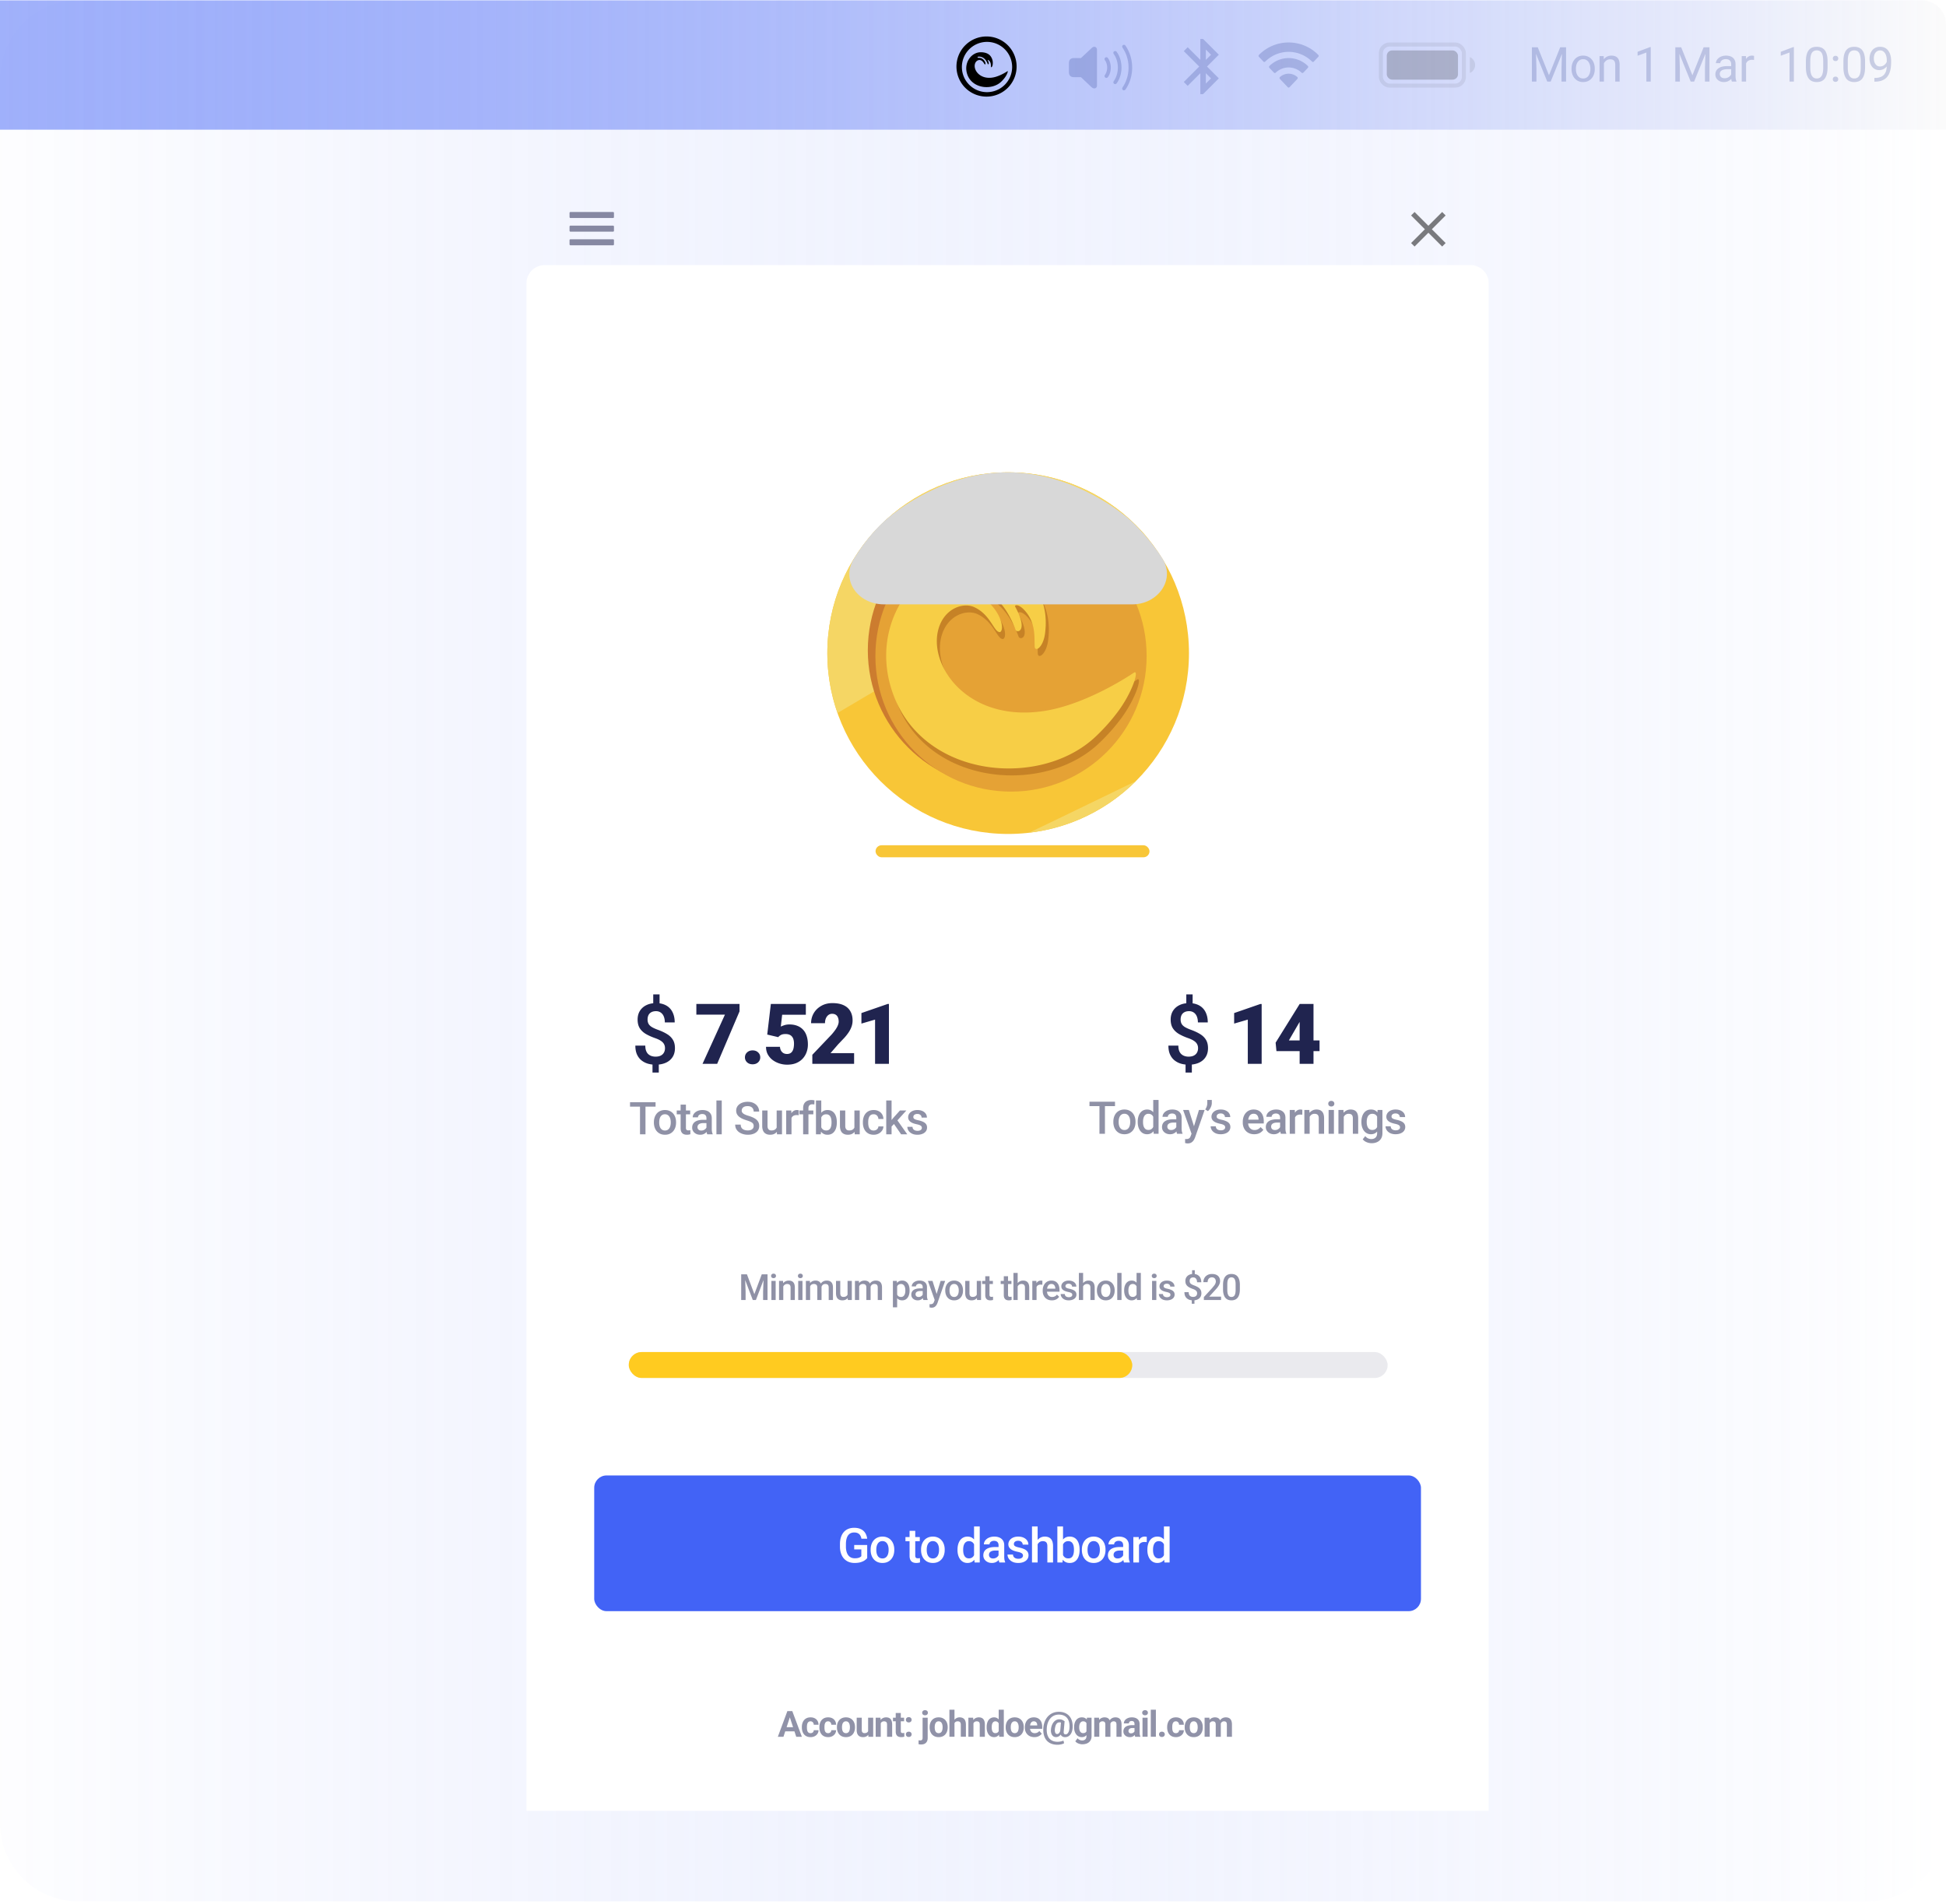 <svg xmlns="http://www.w3.org/2000/svg" width="647" height="633" fill="none" xmlns:v="https://vecta.io/nano"><style><![CDATA[.B{fill-rule:evenodd}.C{fill:#fff}.D{fill:#20244f}.E{opacity:.199}.F{fill:#0c217e}.G{opacity:.502}.H{color-interpolation-filters:sRGB}.I{flood-opacity:0}]]></style><path d="M0 26.122c0-14.359 11.641-26 26-26h613a8 8 0 0 1 8 8v598c0 14.359-11.641 26-26 26H26c-14.359 0-26-11.641-26-26v-580z" fill="url(#D)"/><g clip-path="url(#F)"><g filter="url(#A)" class="B C"><path d="M175 62.281a6.16 6.16 0 0 1 6.159-6.159h307.682A6.16 6.16 0 0 1 495 62.281v533.682a6.16 6.16 0 0 1-6.159 6.159H181.159a6.16 6.16 0 0 1-6.159-6.159v-59.215V62.281z" fill-opacity=".97"/></g><path d="M384.844 106.861l-2.392 12.915v.001h2.482l2.421-12.915h3.239l.393-2.003h-3.269l.121-.709c.424-2.466 1.393-4.439 3.39-4.439.575 0 1.089.092 1.483.277l.544-2.034c-.332-.215-.998-.401-1.997-.401-1.27 0-2.572.462-3.48 1.325-1.332 1.202-2.058 3.112-2.391 5.208l-.152.77h-1.966l-.363 2.004h1.937zm-102.865 11.034c-1.694 0-3.238-.555-4.328-1.325l-.343.792-.564 1.303c.847.74 2.844 1.418 4.903 1.418 4.569 0 7.354-2.805 7.354-6.411 0-2.559-1.392-4.192-3.904-5.548-2.119-1.202-3.147-2.157-3.147-3.852s1.513-3.391 4.024-3.391c1.635-.031 2.906.586 3.541.955l.908-2.065c-.726-.493-2.21-1.11-4.176-1.11-3.753 0-6.9 2.404-6.9 6.102 0 2.25 1.452 3.915 4.055 5.333 2.118 1.202 2.996 2.342 2.996 3.883 0 2.528-2.119 3.915-4.419 3.915zm7.536 1.88l-.001.001v-.001h.001zm2.452 0h-2.452l1.967-10.571.666-4.347h2.209l-.393 2.805h.091c1.361-2.064 3.207-3.143 5.144-3.143 2.24 0 3.3 1.449 3.42 3.329 1.301-2.157 3.179-3.298 5.387-3.329 1.696 0 3.541 1.11 3.541 3.915a15.39 15.39 0 0 1-.242 2.527l-1.634 8.815h-2.451l1.573-8.6c.121-.554.212-1.324.212-1.941 0-1.573-.575-2.589-2.209-2.589-1.817 0-3.965 2.157-4.57 5.486l-1.423 7.644h-2.421l1.635-8.754c.121-.647.182-1.233.182-1.818 0-1.264-.334-2.559-2.18-2.559s-4.116 2.465-4.69 5.64l-1.362 7.49zm30.172-3.852c-1.604 3.083-3.601 4.192-5.69 4.192-2.572 0-4.207-2.096-4.207-4.931 0-5.178 3.753-10.664 10.139-10.664 1.392 0 2.935.246 3.934.586l-1.483 7.767-1.331 6.904h-2.124l.762-3.854zm-.393-9.369c.847 0 1.392.123 1.755.215l-.847 4.501c-.726 3.975-3.207 6.749-5.296 6.749-1.937 0-2.513-1.633-2.513-3.298.031-4.129 3.118-8.167 6.901-8.167zm9.01.045h0c-.132.529-.266 1.071-.34 1.634h.09c.938-2.034 2.512-3.575 4.479-3.575a4.87 4.87 0 0 1 .697.062l-.484 2.528a3.5 3.5 0 0 0-.666-.062c-2.179 0-4.116 2.682-4.751 6.164l-1.211 6.565h-2.512l2.602-14.918h2.423c-.062.53-.193 1.06-.327 1.602h0zm46.252-1.739v-.001.001h0zm-2.421 0h2.421c-.062.529-.193 1.059-.327 1.601-.131.529-.266 1.07-.34 1.634h.09c.939-2.034 2.512-3.575 4.48-3.575a4.87 4.87 0 0 1 .696.062l-.484 2.528a3.48 3.48 0 0 0-.666-.062c-2.179 0-4.116 2.681-4.751 6.163l-1.211 6.566h-2.512l2.604-14.917zm-32.415-4.008l-.757 4.007h3.511l-.393 2.003h-3.511l-1.362 7.244c-.151.832-.272 1.602-.272 2.404 0 .894.424 1.418 1.392 1.418.424 0 .848-.031 1.18-.092l-.121 2.003c-.454.185-1.21.277-1.937.277-2.24 0-3.087-1.387-3.087-2.897 0-.863.091-1.726.303-2.805l1.453-7.551h-2.119l.394-2.003h2.088l.636-3.36 2.602-.648zm7.99 17.043c-1.694 0-3.238-.555-4.327-1.325l-.908 2.095c.848.74 2.845 1.418 4.903 1.418 4.57 0 7.354-2.805 7.354-6.411 0-2.559-1.391-4.192-3.903-5.548-2.12-1.202-3.148-2.157-3.148-3.852s1.513-3.391 4.025-3.391c1.634-.031 2.906.586 3.541.955l.907-2.065c-.725-.493-2.209-1.11-4.176-1.11-3.752 0-6.9 2.404-6.9 6.102 0 2.25 1.452 3.915 4.055 5.333 2.118 1.202 2.997 2.342 2.997 3.883 0 2.528-2.12 3.915-4.42 3.915zm21.821-13.036l-1.968 10.571a76.46 76.46 0 0 0-.666 4.347h-2.269l.393-2.805h-.061c-1.302 1.941-3.238 3.143-5.175 3.143-1.876 0-3.844-.924-3.844-4.315 0-.709.09-1.51.272-2.497l1.574-8.444h2.512l-1.544 8.321c-.182.832-.272 1.541-.272 2.188 0 1.542.635 2.589 2.361 2.589 1.816 0 4.146-2.157 4.751-5.456l1.423-7.644h2.513v.002z" class="B C"/><g clip-path="url(#G)" class="D"><path d="M214.61 366.458v10.664h-1.824v-10.664h1.824zm3.347 0v1.465h-8.489v-1.465h8.489zm-.552 6.79v-.169c0-.571.083-1.101.249-1.589s.406-.921.718-1.282a3.26 3.26 0 0 1 1.157-.85 3.77 3.77 0 0 1 1.553-.307c.581 0 1.099.102 1.553.307a3.23 3.23 0 0 1 1.164.85c.318.361.56.789.726 1.282s.249 1.018.249 1.589v.169c0 .571-.083 1.101-.249 1.589s-.408.915-.726 1.282c-.317.361-.703.644-1.157.849-.454.2-.969.301-1.545.301-.581 0-1.101-.101-1.56-.301-.454-.205-.84-.488-1.157-.849-.318-.367-.56-.794-.726-1.282s-.249-1.018-.249-1.589zm1.766-.169v.169c0 .356.036.693.109 1.01s.188.596.345.835.356.428.6.564.535.205.872.205c.327 0 .61-.068.849-.205a1.68 1.68 0 0 0 .601-.564c.156-.239.271-.517.344-.835.078-.317.117-.654.117-1.01v-.169c0-.351-.039-.683-.117-.996-.073-.317-.19-.598-.351-.842s-.357-.435-.601-.572-.525-.212-.857-.212-.62.071-.864.212c-.239.137-.437.328-.593.572a2.66 2.66 0 0 0-.345.842c-.073.313-.109.645-.109.996zm10.295-3.882v1.289h-4.468v-1.289h4.468zm-3.179-1.941h1.765v7.676c0 .244.035.432.103.564s.173.212.3.256.276.066.447.066a2.67 2.67 0 0 0 .352-.022l.271-.044.007 1.348c-.147.044-.317.083-.513.117a3.77 3.77 0 0 1-.659.052c-.405 0-.764-.071-1.077-.213s-.556-.383-.732-.71-.264-.762-.264-1.304v-7.786zm8.589 8.277v-3.78c0-.283-.051-.527-.154-.732a1.07 1.07 0 0 0-.468-.476c-.205-.112-.464-.169-.777-.169-.288 0-.537.049-.747.147s-.373.229-.491.395-.175.354-.175.564h-1.758a1.96 1.96 0 0 1 .227-.908c.151-.293.371-.554.659-.783s.632-.411 1.033-.542.849-.198 1.347-.198c.596 0 1.124.1 1.583.3a2.41 2.41 0 0 1 1.091.908c.268.401.403.904.403 1.509v3.523c0 .361.024.686.073.974a3.15 3.15 0 0 0 .227.74v.117h-1.809c-.083-.19-.149-.432-.198-.725s-.066-.586-.066-.864zm.257-3.23l.014 1.091h-1.267a3.54 3.54 0 0 0-.864.095c-.249.059-.457.147-.623.264s-.29.259-.373.425-.125.354-.125.564.049.403.147.578.239.305.425.403.419.147.688.147c.361 0 .676-.074.945-.22s.488-.335.644-.549c.157-.22.24-.428.249-.623l.572.784c-.059.2-.159.415-.301.644s-.327.449-.556.659a2.76 2.76 0 0 1-.813.506c-.313.132-.674.198-1.084.198-.518 0-.979-.103-1.384-.308-.406-.21-.723-.491-.953-.842a2.19 2.19 0 0 1-.344-1.209c0-.42.078-.791.234-1.113.162-.327.396-.601.704-.82s.693-.386 1.142-.498c.449-.118.962-.176 1.538-.176h1.385zm4.831-6.431v11.25h-1.772v-11.25h1.772zm10.616 8.503a1.57 1.57 0 0 0-.103-.585c-.063-.171-.178-.328-.344-.469s-.401-.279-.703-.41c-.298-.137-.679-.276-1.143-.418-.508-.156-.977-.329-1.406-.52s-.796-.42-1.113-.674-.564-.554-.74-.886-.264-.725-.264-1.164.09-.831.271-1.187a2.78 2.78 0 0 1 .784-.923c.342-.264.744-.466 1.208-.608s.977-.219 1.538-.219c.791 0 1.473.146 2.044.439s1.018.686 1.326 1.179.468 1.038.468 1.633h-1.823c0-.351-.076-.661-.228-.93-.146-.273-.371-.488-.673-.644s-.677-.235-1.136-.235c-.434 0-.796.066-1.084.198s-.503.31-.644.535-.213.478-.213.762c0 .2.047.383.14.549a1.53 1.53 0 0 0 .424.454c.191.137.43.266.718.388s.628.239 1.018.352c.591.175 1.106.371 1.546.586s.805.449 1.098.717.513.574.66.916.219.72.219 1.15a2.68 2.68 0 0 1-.271 1.216c-.18.356-.439.661-.776.915-.332.249-.733.442-1.201.579-.464.132-.982.198-1.553.198a5.69 5.69 0 0 1-1.516-.206 4.46 4.46 0 0 1-1.348-.622c-.405-.283-.727-.635-.967-1.055-.239-.425-.358-.92-.358-1.487h1.838c0 .347.058.643.176.887s.29.444.505.6.464.264.747.337c.288.073.596.11.923.11.43 0 .789-.061 1.077-.183a1.42 1.42 0 0 0 .659-.513c.146-.22.22-.473.22-.762zm7.644.879v-6.057h1.772v7.925h-1.67l-.102-1.868zm.249-1.648l.593-.014a5.83 5.83 0 0 1-.176 1.472c-.117.444-.298.832-.542 1.165-.244.327-.556.583-.937.769-.381.18-.838.271-1.37.271-.386 0-.74-.057-1.062-.169s-.601-.286-.835-.52-.408-.539-.535-.915-.19-.826-.19-1.348v-5.12h1.765v5.135a2.2 2.2 0 0 0 .103.725c.068.19.161.344.278.461s.254.2.41.249.322.073.498.073c.503 0 .899-.097 1.187-.293s.5-.468.622-.805c.127-.337.191-.716.191-1.136zm4.685-2.9v6.416h-1.765v-7.925h1.684l.081 1.509zm2.424-1.56l-.015 1.641a3.11 3.11 0 0 0-.351-.044l-.366-.015c-.303 0-.569.044-.799.132-.229.083-.422.205-.578.366s-.269.347-.352.571-.132.476-.146.755l-.403.029c0-.498.049-.959.146-1.384a3.77 3.77 0 0 1 .44-1.121c.2-.322.449-.574.747-.754.303-.181.652-.271 1.047-.271a2.24 2.24 0 0 1 .344.029c.127.02.223.042.286.066zm3.206 7.976h-1.765v-8.686c0-.591.109-1.087.329-1.487.225-.406.545-.711.96-.916.415-.21.905-.315 1.472-.315.176 0 .349.012.52.037.171.019.337.051.498.095l-.044 1.362a2.11 2.11 0 0 0-.322-.051l-.367-.015c-.268 0-.5.052-.695.154a1.02 1.02 0 0 0-.44.432c-.097.191-.146.425-.146.704v8.686zm1.633-7.925v1.289h-4.614v-1.289h4.614zm.869-3.325h1.765v9.558l-.168 1.692h-1.597v-11.25zm6.936 7.214v.154c0 .586-.066 1.126-.197 1.619a3.74 3.74 0 0 1-.586 1.274c-.259.362-.581.642-.967.843-.381.195-.823.293-1.326.293-.493 0-.923-.093-1.289-.279s-.674-.449-.923-.791c-.244-.342-.442-.749-.593-1.223s-.259-.996-.322-1.567v-.491a7.91 7.91 0 0 1 .322-1.567c.151-.474.349-.882.593-1.224a2.56 2.56 0 0 1 .916-.798c.366-.185.793-.278 1.281-.278.508 0 .955.097 1.341.293s.715.473.974.835c.259.356.452.781.579 1.274s.197 1.038.197 1.633zm-1.765.154v-.154a5.41 5.41 0 0 0-.088-1.003c-.058-.317-.156-.596-.293-.835a1.47 1.47 0 0 0-.542-.564c-.224-.142-.505-.212-.842-.212-.313 0-.581.053-.806.161a1.63 1.63 0 0 0-.564.439c-.151.186-.271.401-.359.645-.083.244-.139.508-.168.791v1.325c.044.367.137.704.278 1.011.147.303.352.547.616.733.263.18.603.271 1.018.271.327 0 .603-.066.827-.198s.403-.315.535-.549c.137-.24.234-.518.293-.835s.095-.66.095-1.026zm7.608 2.014v-6.057h1.772v7.925h-1.67l-.102-1.868zm.249-1.648l.593-.014a5.83 5.83 0 0 1-.176 1.472c-.117.444-.298.832-.542 1.165-.244.327-.557.583-.937.769-.381.18-.838.271-1.37.271-.386 0-.74-.057-1.062-.169s-.601-.286-.835-.52c-.229-.234-.408-.539-.535-.915s-.19-.826-.19-1.348v-5.12h1.765v5.135a2.2 2.2 0 0 0 .103.725c.068.19.161.344.278.461s.254.2.41.249.322.073.498.073c.503 0 .899-.097 1.187-.293s.5-.468.622-.805.191-.716.191-1.136zm6.15 2.256c.288 0 .546-.056.776-.168a1.47 1.47 0 0 0 .564-.484c.146-.205.227-.441.242-.71h1.662c-.01.513-.161.979-.454 1.399a3.15 3.15 0 0 1-1.164 1.003 3.51 3.51 0 0 1-1.604.367c-.606 0-1.133-.103-1.582-.308-.45-.21-.823-.498-1.121-.864s-.523-.789-.674-1.267a5.25 5.25 0 0 1-.22-1.538v-.257c0-.547.074-1.059.22-1.538s.376-.908.674-1.274.671-.652 1.121-.857.974-.315 1.574-.315c.635 0 1.192.127 1.67.381.479.249.855.598 1.128 1.047.278.444.422.962.432 1.553h-1.662a1.77 1.77 0 0 0-.22-.791c-.127-.24-.308-.43-.542-.572s-.505-.212-.828-.212c-.356 0-.652.073-.886.22-.234.141-.417.337-.549.586s-.227.52-.286.827a5.38 5.38 0 0 0-.08.945v.257a5.5 5.5 0 0 0 .08.952 2.74 2.74 0 0 0 .278.827c.137.24.323.432.557.579s.532.212.894.212zm5.959-9.99v11.25h-1.772v-11.25h1.772zm4.922 3.325l-3.45 3.824-1.889 1.933-.462-1.494 1.428-1.765 2.242-2.498h2.131zm-1.75 7.925l-2.571-3.721 1.113-1.237 3.501 4.958h-2.043zm6.897-2.146c0-.176-.044-.334-.132-.476s-.257-.278-.506-.396-.605-.224-1.084-.322a9.4 9.4 0 0 1-1.157-.329c-.347-.132-.644-.291-.893-.476s-.442-.406-.579-.66a1.82 1.82 0 0 1-.205-.879c0-.322.071-.627.212-.915s.345-.542.608-.762a2.98 2.98 0 0 1 .96-.52 4.01 4.01 0 0 1 1.274-.19c.664 0 1.233.112 1.707.337.478.219.844.52 1.098.901s.381.8.381 1.274h-1.765a1.13 1.13 0 0 0-.161-.586c-.103-.185-.259-.334-.469-.447s-.474-.176-.791-.176c-.303 0-.554.049-.754.147s-.342.215-.44.366-.139.318-.139.498a.87.87 0 0 0 .073.359c.054.103.142.198.264.286s.288.161.498.234c.215.073.483.144.806.213.605.126 1.125.29 1.56.49s.776.449 1.011.762.351.698.351 1.172a2.08 2.08 0 0 1-.227.967c-.146.288-.361.539-.645.754s-.622.374-1.018.491c-.39.117-.83.176-1.318.176-.718 0-1.326-.127-1.824-.381s-.876-.589-1.135-.989-.381-.825-.381-1.26h1.707c.019.327.11.589.271.784a1.46 1.46 0 0 0 .615.417c.249.083.505.125.769.125.317 0 .584-.042.798-.125a1.15 1.15 0 0 0 .491-.351.84.84 0 0 0 .169-.513z" class="G"/><path d="M219.292 330.606v4.088h-2.106v-4.088h2.106zm-.26 22.326v3.664h-2.092v-3.664h2.092zm2.064-4.416c0-.529-.109-.989-.328-1.381-.209-.401-.556-.761-1.039-1.08-.483-.328-1.13-.634-1.941-.916-1.167-.41-2.188-.871-3.063-1.381-.866-.519-1.54-1.157-2.023-1.914-.474-.766-.711-1.718-.711-2.857 0-1.122.255-2.092.766-2.913.519-.82 1.239-1.453 2.16-1.9s1.996-.67 3.226-.67c.948 0 1.8.141 2.557.424.766.283 1.417.697 1.955 1.244s.948 1.221 1.23 2.024c.292.793.438 1.704.438 2.734h-3.281c0-.583-.069-1.103-.205-1.559-.128-.465-.319-.856-.575-1.175-.255-.329-.565-.579-.929-.752-.356-.174-.761-.26-1.217-.26-.647 0-1.18.123-1.6.369a2.2 2.2 0 0 0-.929.984c-.192.42-.287.898-.287 1.436 0 .519.1.975.3 1.367s.543.747 1.026 1.066c.492.31 1.166.625 2.023.944 1.176.419 2.192.889 3.049 1.408.866.51 1.531 1.144 1.996 1.9.474.748.711 1.691.711 2.831 0 1.175-.273 2.173-.82 2.994-.538.82-1.295 1.444-2.27 1.873-.966.419-2.092.629-3.377.629a9.52 9.52 0 0 1-2.42-.315 6.31 6.31 0 0 1-2.16-1.066c-.647-.492-1.162-1.144-1.545-1.955-.383-.821-.574-1.823-.574-3.008h3.309c0 .711.095 1.303.287 1.777s.451.848.779 1.121a3.02 3.02 0 0 0 1.094.588c.41.119.82.178 1.23.178.684 0 1.258-.114 1.723-.342.474-.237.829-.565 1.066-.984.246-.429.369-.916.369-1.463zm24.781-14.725v2.461l-7.437 17.446h-4.868l7.452-16.352h-9.502v-3.555h14.355zm1.801 17.746c0-.656.237-1.203.711-1.64.474-.447 1.085-.67 1.832-.67.757 0 1.368.223 1.832.67.474.437.711.984.711 1.64a2.18 2.18 0 0 1-.711 1.655c-.464.437-1.075.656-1.832.656-.747 0-1.358-.219-1.832-.656a2.18 2.18 0 0 1-.711-1.655zm11.071-6.713l-3.664-.861 1.204-10.172h11.634v3.582h-7.875l-.451 3.951c.219-.127.588-.278 1.108-.451.528-.182 1.112-.273 1.75-.273.984 0 1.854.15 2.611.451.766.292 1.413.725 1.941 1.299.529.565.925 1.262 1.19 2.092.273.829.41 1.777.41 2.843 0 .857-.141 1.687-.424 2.489a6.2 6.2 0 0 1-1.271 2.146c-.566.629-1.281 1.13-2.147 1.504-.866.365-1.891.547-3.076.547-.884 0-1.746-.137-2.584-.41s-1.595-.666-2.27-1.176a5.91 5.91 0 0 1-1.586-1.873c-.382-.738-.569-1.563-.56-2.475h4.635c.027.483.141.903.341 1.258s.47.634.807.834c.346.192.743.287 1.19.287.455 0 .834-.091 1.134-.273s.538-.433.711-.752a3.58 3.58 0 0 0 .369-1.094 7.72 7.72 0 0 0 .11-1.326c0-.492-.055-.934-.164-1.326a2.52 2.52 0 0 0-.492-.998 2.14 2.14 0 0 0-.889-.643c-.356-.146-.784-.219-1.285-.219-.666 0-1.19.114-1.573.342s-.66.46-.834.697zm25.222 5.319v3.555H270.08v-3.008l6.399-6.727a18.7 18.7 0 0 0 1.367-1.736c.346-.52.597-.989.752-1.408.164-.42.246-.798.246-1.135 0-.574-.087-1.053-.26-1.436-.164-.392-.41-.688-.738-.888-.319-.201-.716-.301-1.19-.301s-.888.137-1.244.41-.633.647-.834 1.121c-.191.474-.287 1.007-.287 1.6h-4.621c0-1.222.296-2.338.889-3.35.601-1.012 1.435-1.818 2.502-2.42 1.066-.611 2.301-.916 3.705-.916 1.467 0 2.698.228 3.691.684s1.741 1.116 2.242 1.982c.511.857.766 1.891.766 3.104 0 .692-.109 1.358-.328 1.996s-.533 1.271-.944 1.9a16.32 16.32 0 0 1-1.503 1.914l-1.997 2.092-2.57 2.967h7.848zm11.577-16.352v19.907h-4.608v-14.711l-4.539 1.326v-3.5l8.723-3.022h.424z"/></g><g class="D"><path d="M396.522 330.607v4.088h-2.105v-4.088h2.105zm-.259 22.326v3.664h-2.092v-3.664h2.092zm2.064-4.416c0-.529-.109-.989-.328-1.381-.21-.401-.556-.761-1.039-1.08-.483-.328-1.13-.634-1.941-.916-1.167-.41-2.188-.871-3.063-1.381-.866-.519-1.54-1.158-2.023-1.914-.474-.766-.711-1.718-.711-2.857 0-1.122.255-2.092.765-2.913.52-.82 1.24-1.453 2.16-1.9s1.997-.67 3.227-.67c.948 0 1.8.141 2.557.424.765.283 1.417.697 1.955 1.244s.948 1.221 1.23 2.024c.292.793.438 1.704.438 2.734h-3.282c0-.583-.068-1.103-.205-1.559-.127-.465-.319-.856-.574-1.175a2.54 2.54 0 0 0-.93-.752 2.73 2.73 0 0 0-1.216-.26c-.647 0-1.181.123-1.6.369a2.21 2.21 0 0 0-.93.984c-.191.42-.287.898-.287 1.436 0 .519.101.975.301 1.367s.542.747 1.025 1.066c.493.31 1.167.625 2.024.944 1.176.419 2.192.889 3.049 1.408.866.51 1.531 1.144 1.996 1.9.474.748.711 1.691.711 2.831 0 1.175-.274 2.173-.821 2.994-.537.82-1.294 1.444-2.269 1.873-.966.419-2.092.629-3.377.629a9.52 9.52 0 0 1-2.42-.315 6.31 6.31 0 0 1-2.16-1.066c-.647-.492-1.162-1.144-1.545-1.955-.383-.821-.574-1.823-.574-3.008h3.308c0 .711.096 1.303.287 1.777s.452.848.78 1.121a3.02 3.02 0 0 0 1.093.588c.411.119.821.178 1.231.178.684 0 1.258-.114 1.723-.342.474-.237.829-.565 1.066-.984.246-.429.369-.916.369-1.463zm21.144-14.725v19.906h-4.607v-14.71l-4.539 1.326v-3.5l8.722-3.022h.424zm19.247 12.127v3.555H424.39l-.274-2.817 7.998-12.865h3.637l-3.951 6.467-3.281 5.66h10.199zm-2.01-12.127v19.906h-4.607v-19.906h4.607z"/><path d="M367.366 366.289v10.664h-1.823v-10.664h1.823zm3.348 0v1.465h-8.489v-1.465h8.489zm-.552 6.79v-.169c0-.571.083-1.101.249-1.589.166-.493.405-.92.718-1.282s.703-.649 1.157-.849a3.77 3.77 0 0 1 1.553-.308c.581 0 1.098.103 1.552.308a3.22 3.22 0 0 1 1.165.849c.317.362.559.789.725 1.282.166.488.249 1.018.249 1.589v.169c0 .571-.083 1.101-.249 1.589a3.81 3.81 0 0 1-.725 1.282c-.317.361-.703.644-1.157.85-.454.2-.969.3-1.546.3s-1.101-.1-1.56-.3c-.454-.206-.84-.489-1.157-.85a3.81 3.81 0 0 1-.725-1.282c-.166-.488-.249-1.018-.249-1.589zm1.765-.169v.169c0 .356.037.693.11 1.011a2.58 2.58 0 0 0 .344.835c.156.239.357.427.601.564s.534.205.871.205c.327 0 .611-.069.85-.205.244-.137.444-.325.601-.564a2.58 2.58 0 0 0 .344-.835 4.23 4.23 0 0 0 .117-1.011v-.169c0-.351-.039-.683-.117-.996s-.191-.598-.352-.842-.356-.435-.6-.571c-.24-.142-.525-.213-.857-.213s-.62.071-.865.213c-.239.136-.437.327-.593.571s-.271.525-.344.842-.11.645-.11.996zm11.497 2.403v-9.61h1.772v11.25h-1.604l-.168-1.64zm-5.157-2.234v-.154c0-.601.071-1.147.213-1.641s.347-.925.615-1.281c.269-.362.596-.638.982-.828s.82-.293 1.303-.293.899.093 1.26.278.669.452.923.799.456.752.608 1.23.259 1.001.322 1.582v.491a7.93 7.93 0 0 1-.322 1.553c-.152.468-.354.874-.608 1.216a2.64 2.64 0 0 1-.93.791c-.362.185-.784.278-1.267.278s-.911-.1-1.297-.3-.705-.481-.974-.843-.474-.786-.615-1.274-.213-1.028-.213-1.604zm1.766-.154v.154c0 .361.031.698.095 1.011s.173.588.315.827a1.61 1.61 0 0 0 .549.557c.23.132.503.198.82.198.401 0 .73-.088.989-.264a1.8 1.8 0 0 0 .608-.71c.151-.303.254-.64.308-1.011v-1.326c-.03-.288-.091-.557-.183-.806s-.208-.466-.359-.651a1.52 1.52 0 0 0-.564-.44c-.22-.107-.481-.161-.784-.161-.322 0-.596.068-.82.205a1.67 1.67 0 0 0-.557.564c-.142.239-.246.518-.315.835s-.102.657-.102 1.018zm11.057 2.439v-3.779c0-.283-.051-.528-.154-.733s-.259-.363-.469-.476c-.205-.112-.464-.168-.776-.168-.288 0-.537.049-.747.146a1.21 1.21 0 0 0-.491.396c-.117.166-.176.354-.176.564h-1.758c0-.313.076-.616.228-.908a2.42 2.42 0 0 1 .659-.784c.288-.23.632-.41 1.032-.542s.85-.198 1.348-.198c.596 0 1.123.1 1.582.3s.828.503 1.091.909c.269.4.403.903.403 1.508v3.523c0 .362.025.686.074.974s.129.53.227.74v.117h-1.81c-.083-.19-.148-.432-.197-.725s-.066-.586-.066-.864zm.256-3.23l.015 1.091h-1.267c-.327 0-.616.032-.865.096-.249.058-.456.146-.622.263s-.291.259-.374.425-.124.354-.124.564a1.18 1.18 0 0 0 .146.579c.098.171.24.305.425.402.191.098.42.147.689.147.361 0 .676-.073.944-.22a1.93 1.93 0 0 0 .645-.549c.156-.22.239-.427.249-.623l.571.784c-.058.2-.158.415-.3.645s-.327.449-.557.659c-.224.205-.495.373-.813.505-.312.132-.673.198-1.084.198-.517 0-.979-.103-1.384-.308s-.723-.49-.952-.842-.344-.759-.344-1.209c0-.419.078-.791.234-1.113.161-.327.396-.6.703-.82a3.4 3.4 0 0 1 1.143-.498c.449-.117.962-.176 1.538-.176h1.384zm5.125 3.955l2.153-7.06h1.89l-3.179 9.133a5.98 5.98 0 0 1-.286.637c-.117.23-.271.447-.461.652s-.418.378-.696.505-.615.198-1.011.198a2.34 2.34 0 0 1-.454-.044l-.403-.08-.007-1.348.176.015.176.007c.293 0 .537-.037.732-.11s.354-.181.476-.337.235-.366.322-.63l.572-1.538zm-1.216-7.06l1.882 5.932.315 1.861-1.223.314-2.878-8.107h1.904zm7.644-3.326v1.033c0 .308-.056.628-.168.96a4.08 4.08 0 0 1-.455.944 3.7 3.7 0 0 1-.673.777l-.887-.557c.201-.303.362-.622.484-.959s.19-.725.19-1.15v-1.048h1.509zm4.443 9.104c0-.175-.044-.334-.131-.476s-.257-.278-.506-.395c-.244-.117-.605-.225-1.084-.322-.42-.093-.805-.203-1.157-.33s-.645-.291-.894-.476-.441-.405-.578-.659-.205-.547-.205-.879a2.06 2.06 0 0 1 .212-.916 2.31 2.31 0 0 1 .608-.761c.264-.22.584-.394.96-.52s.805-.191 1.274-.191c.664 0 1.233.112 1.707.337s.844.52 1.098.901c.254.376.381.801.381 1.274h-1.765a1.13 1.13 0 0 0-.161-.586c-.103-.185-.259-.334-.469-.446-.21-.118-.474-.176-.791-.176-.303 0-.554.049-.754.146s-.342.215-.44.366-.139.318-.139.499a.85.85 0 0 0 .073.358c.054.103.142.198.264.286.122.083.288.161.498.234a7.09 7.09 0 0 0 .806.213c.605.127 1.125.29 1.56.491.439.195.776.449 1.01.761s.352.699.352 1.172a2.08 2.08 0 0 1-.227.967c-.147.288-.361.54-.645.754s-.622.374-1.018.491c-.39.117-.83.176-1.318.176-.718 0-1.326-.127-1.824-.381s-.876-.588-1.135-.989-.381-.825-.381-1.26h1.707c.019.328.11.589.271.784s.371.33.615.418c.249.083.505.124.769.124.317 0 .583-.041.798-.124.215-.088.379-.205.491-.352a.84.84 0 0 0 .168-.513zm9.664 2.293a4.22 4.22 0 0 1-1.59-.286c-.468-.195-.869-.466-1.201-.813a3.6 3.6 0 0 1-.754-1.223 4.28 4.28 0 0 1-.264-1.516v-.293c0-.62.09-1.182.271-1.685s.432-.932.754-1.289a3.25 3.25 0 0 1 1.143-.827c.439-.191.916-.286 1.428-.286.567 0 1.062.095 1.487.286a2.8 2.8 0 0 1 1.055.805c.283.342.493.75.63 1.224s.212.996.212 1.567v.754h-6.123v-1.267h4.38v-.139c-.01-.317-.073-.615-.191-.893a1.51 1.51 0 0 0-.52-.674c-.234-.171-.546-.257-.937-.257-.293 0-.554.064-.784.191a1.56 1.56 0 0 0-.564.534c-.151.235-.268.518-.351.85-.078.327-.117.696-.117 1.106v.293a3.23 3.23 0 0 0 .139.967 2.31 2.31 0 0 0 .424.769c.186.22.411.393.674.52s.564.183.901.183c.425 0 .803-.086 1.135-.256a2.6 2.6 0 0 0 .865-.726l.93.901c-.171.249-.393.489-.667.718s-.608.408-1.003.549-.845.213-1.362.213zm8.596-1.736v-3.779c0-.283-.051-.528-.154-.733s-.259-.363-.469-.476c-.205-.112-.464-.168-.776-.168-.288 0-.537.049-.747.146a1.21 1.21 0 0 0-.491.396c-.117.166-.176.354-.176.564h-1.757c0-.313.075-.616.227-.908a2.42 2.42 0 0 1 .659-.784c.288-.23.632-.41 1.033-.542s.849-.198 1.347-.198c.596 0 1.123.1 1.582.3a2.41 2.41 0 0 1 1.092.909c.268.4.402.903.402 1.508v3.523c0 .362.025.686.074.974s.129.53.227.74v.117h-1.809c-.083-.19-.149-.432-.198-.725s-.066-.586-.066-.864zm.256-3.23l.015 1.091h-1.267c-.327 0-.615.032-.864.096a1.77 1.77 0 0 0-.623.263c-.166.117-.291.259-.374.425s-.124.354-.124.564a1.18 1.18 0 0 0 .146.579c.098.171.24.305.425.402.191.098.42.147.689.147a1.94 1.94 0 0 0 .945-.22c.273-.151.488-.334.644-.549.156-.22.239-.427.249-.623l.571.784c-.058.2-.158.415-.3.645s-.327.449-.557.659c-.224.205-.495.373-.813.505-.312.132-.673.198-1.084.198-.517 0-.979-.103-1.384-.308s-.722-.49-.952-.842-.344-.759-.344-1.209c0-.419.078-.791.234-1.113.161-.327.396-.6.703-.82a3.4 3.4 0 0 1 1.143-.498c.449-.117.962-.176 1.538-.176h1.384zm4.715-1.597v6.416h-1.765v-7.924h1.684l.081 1.508zm2.424-1.56l-.015 1.641a3.36 3.36 0 0 0-.351-.044l-.366-.015c-.303 0-.569.044-.799.132s-.422.205-.578.366a1.61 1.61 0 0 0-.352.572 2.53 2.53 0 0 0-.146.754l-.403.029c0-.498.049-.959.146-1.384s.244-.798.44-1.121.449-.573.747-.754.652-.271 1.047-.271a2.24 2.24 0 0 1 .344.029c.127.02.223.042.286.066zm2.437 1.743v6.233h-1.766v-7.924h1.663l.103 1.691zm-.315 1.978l-.572-.007a5.14 5.14 0 0 1 .235-1.546c.156-.468.371-.871.644-1.208a2.86 2.86 0 0 1 .996-.777c.386-.185.816-.278 1.289-.278.381 0 .726.054 1.033.161a1.87 1.87 0 0 1 .798.506c.225.234.396.539.513.915s.176.828.176 1.37v5.119h-1.773v-5.127c0-.38-.056-.681-.168-.9a.94.94 0 0 0-.476-.477c-.205-.097-.461-.146-.769-.146s-.574.063-.813.19a1.84 1.84 0 0 0-.608.52 2.53 2.53 0 0 0-.374.762c-.087.288-.131.596-.131.923zm8.383-3.669v7.924h-1.772v-7.924h1.772zm-1.889-2.081c0-.268.088-.49.264-.666s.429-.271.747-.271c.312 0 .559.09.739.271a.89.89 0 0 1 .271.666.88.88 0 0 1-.271.66c-.18.175-.427.263-.739.263-.318 0-.567-.088-.747-.263s-.264-.396-.264-.66zm5.154 3.772v6.233h-1.765v-7.924h1.662l.103 1.691zm-.315 1.978l-.572-.007a5.14 5.14 0 0 1 .235-1.546c.156-.468.371-.871.644-1.208a2.86 2.86 0 0 1 .996-.777c.386-.185.816-.278 1.29-.278.38 0 .725.054 1.032.161a1.88 1.88 0 0 1 .799.506c.224.234.395.539.512.915s.176.828.176 1.37v5.119h-1.772v-5.127c0-.38-.057-.681-.169-.9a.94.94 0 0 0-.476-.477c-.205-.097-.461-.146-.769-.146s-.574.063-.813.19a1.84 1.84 0 0 0-.608.52c-.161.22-.286.474-.373.762s-.132.596-.132.923zm11.57-3.669h1.604v7.705c0 .713-.152 1.318-.454 1.816s-.726.877-1.268 1.135c-.542.264-1.169.396-1.882.396-.303 0-.64-.044-1.011-.132s-.722-.23-1.069-.425-.627-.442-.857-.754l.828-1.04c.283.337.595.583.937.739a2.55 2.55 0 0 0 1.077.235c.405 0 .749-.076 1.033-.227s.51-.364.666-.652.235-.64.235-1.055v-5.947l.161-1.794zm-5.384 4.05v-.154a5.77 5.77 0 0 1 .22-1.641c.147-.498.357-.925.63-1.281a2.73 2.73 0 0 1 .996-.828c.391-.195.833-.293 1.326-.293.512 0 .949.093 1.311.278a2.48 2.48 0 0 1 .915.799c.244.342.435.752.572 1.23s.246 1.001.315 1.582v.491c-.064.566-.171 1.084-.323 1.553s-.351.874-.6 1.216-.557.605-.923.791-.789.278-1.282.278c-.483 0-.92-.1-1.311-.3a2.98 2.98 0 0 1-.996-.843c-.273-.361-.483-.786-.63-1.274s-.22-1.028-.22-1.604zm1.765-.154v.154c0 .361.035.698.103 1.011.073.312.183.588.33.827s.341.42.571.557.51.198.828.198c.415 0 .754-.088 1.018-.264a1.72 1.72 0 0 0 .615-.71c.146-.303.249-.64.307-1.011v-1.326c-.029-.288-.09-.557-.183-.806s-.207-.466-.359-.651a1.49 1.49 0 0 0-.571-.44c-.229-.107-.5-.161-.813-.161s-.593.068-.827.205a1.68 1.68 0 0 0-.579.564c-.147.239-.256.518-.33.835s-.11.657-.11 1.018zm11.08 1.882c0-.175-.044-.334-.132-.476s-.257-.278-.506-.395-.605-.225-1.084-.322c-.419-.093-.805-.203-1.157-.33-.346-.132-.644-.291-.893-.476a2.01 2.01 0 0 1-.579-.659c-.137-.254-.205-.547-.205-.879a2.06 2.06 0 0 1 .212-.916c.142-.288.345-.542.608-.761s.584-.394.96-.52a4.01 4.01 0 0 1 1.274-.191c.664 0 1.233.112 1.707.337s.844.52 1.098.901c.254.376.381.801.381 1.274h-1.765a1.13 1.13 0 0 0-.161-.586c-.103-.185-.259-.334-.469-.446-.21-.118-.473-.176-.791-.176-.303 0-.554.049-.754.146s-.342.215-.44.366c-.092.152-.139.318-.139.499 0 .131.025.251.073.358.054.103.142.198.264.286.122.083.288.161.498.234s.484.144.806.213c.605.127 1.125.29 1.56.491.439.195.776.449 1.011.761s.351.699.351 1.172a2.08 2.08 0 0 1-.227.967 2.18 2.18 0 0 1-.644.754c-.284.21-.623.374-1.018.491s-.831.176-1.319.176c-.718 0-1.326-.127-1.824-.381s-.876-.588-1.135-.989c-.254-.405-.381-.825-.381-1.26h1.707c.019.328.11.589.271.784s.371.33.615.418c.249.083.505.124.769.124.318 0 .584-.041.798-.124.215-.088.379-.205.491-.352a.84.84 0 0 0 .169-.513z" class="G"/></g><g clip-path="url(#H)"><g class="D"><path d="M247.029 423.678h1.312l2.467 6.581 2.461-6.581h1.313l-3.258 8.532h-1.043l-3.252-8.532zm-.598 0h1.248l.217 5.696v2.836h-1.465v-8.532zm7.5 0h1.254v8.532h-1.471v-2.836l.217-5.696zm3.96 2.192v6.34h-1.418v-6.34h1.418zm-1.512-1.664a.72.72 0 0 1 .211-.533c.145-.145.344-.217.598-.217s.447.072.592.217.216.318.216.533-.072.387-.216.527-.342.211-.592.211-.453-.07-.598-.211-.211-.316-.211-.527zm4.048 3.017v4.987h-1.413v-6.34h1.331l.082 1.353zm-.252 1.582l-.457-.005a4.13 4.13 0 0 1 .187-1.237c.125-.375.297-.697.516-.967s.488-.476.797-.621a2.35 2.35 0 0 1 1.031-.222 2.49 2.49 0 0 1 .826.129 1.5 1.5 0 0 1 .639.404c.179.187.316.432.41.732s.14.662.14 1.096v4.096h-1.417v-4.102c0-.305-.045-.545-.135-.721s-.213-.306-.381-.38-.369-.118-.615-.118-.459.051-.651.153a1.46 1.46 0 0 0-.486.416 2.01 2.01 0 0 0-.299.609 2.53 2.53 0 0 0-.105.738zm6.631-2.935v6.34h-1.418v-6.34h1.418zm-1.512-1.664c0-.215.071-.393.211-.533s.344-.217.598-.217.447.072.592.217.217.318.217.533-.073.387-.217.527-.342.211-.592.211-.453-.07-.598-.211-.211-.316-.211-.527zm4.06 2.953v5.051h-1.413v-6.34h1.33l.083 1.289zm-.229 1.646l-.48-.005a4.25 4.25 0 0 1 .164-1.213c.109-.371.269-.694.48-.967s.473-.49.785-.639.682-.228 1.096-.228c.289 0 .553.043.791.129s.451.212.627.392.316.41.41.692.147.621.147 1.019v4.225h-1.413v-4.102c0-.308-.046-.551-.14-.726a.78.78 0 0 0-.393-.375c-.168-.079-.369-.118-.603-.118-.266 0-.492.051-.68.153s-.334.24-.451.416a1.88 1.88 0 0 0-.258.609 3.18 3.18 0 0 0-.082.738zm3.932-.375l-.662.147a3.62 3.62 0 0 1 .158-1.084c.109-.344.267-.645.474-.902a2.23 2.23 0 0 1 .78-.616c.308-.148.662-.222 1.06-.222.324 0 .613.045.867.134a1.59 1.59 0 0 1 .657.411c.179.187.316.431.41.732s.14.656.14 1.078v4.102h-1.418v-4.108c0-.32-.046-.568-.14-.744s-.219-.297-.387-.363-.369-.106-.603-.106c-.219 0-.413.041-.58.123s-.303.19-.417.334-.199.303-.257.487a2.07 2.07 0 0 0-.082.597zm8.74 2.286v-4.846h1.418v6.34h-1.336l-.082-1.494zm.2-1.319l.474-.012c0 .426-.047.819-.14 1.178s-.239.666-.434.932-.445.467-.75.615-.67.217-1.096.217c-.308 0-.591-.045-.849-.135s-.481-.228-.668-.416-.326-.432-.428-.732-.152-.66-.152-1.078v-4.096h1.412v4.107a1.76 1.76 0 0 0 .082.58c.055.153.129.276.223.37s.203.16.328.199.257.058.398.058c.402 0 .719-.078.949-.234s.401-.375.498-.645c.102-.269.153-.572.153-.908zm3.666-2.238v5.051h-1.412v-6.34h1.33l.082 1.289zm-.228 1.646l-.481-.005c0-.438.055-.842.164-1.213s.27-.694.481-.967.472-.49.785-.639.682-.228 1.096-.228a2.32 2.32 0 0 1 .791.129c.242.082.451.212.627.392s.316.41.41.692.146.621.146 1.019v4.225h-1.412v-4.102c0-.308-.047-.551-.14-.726a.78.78 0 0 0-.393-.375c-.168-.079-.369-.118-.604-.118-.265 0-.492.051-.679.153s-.334.24-.451.416-.204.379-.258.609a3.18 3.18 0 0 0-.082.738zm3.931-.375l-.662.147c0-.383.053-.744.158-1.084s.268-.645.475-.902.471-.467.779-.616.663-.222 1.061-.222c.324 0 .613.045.867.134a1.58 1.58 0 0 1 .656.411c.18.187.317.431.411.732s.14.656.14 1.078v4.102h-1.418v-4.108c0-.32-.047-.568-.14-.744s-.219-.297-.387-.363-.369-.106-.604-.106c-.218 0-.412.041-.58.123a1.17 1.17 0 0 0-.416.334c-.113.141-.199.303-.258.487-.054.183-.082.383-.082.597zm8.921-1.341v7.558h-1.412v-8.777h1.301l.111 1.219zm4.131 1.892v.123a4.76 4.76 0 0 1-.164 1.283c-.105.391-.263.733-.474 1.026s-.463.514-.768.674-.656.24-1.055.24-.74-.072-1.037-.217-.541-.357-.744-.627-.367-.586-.492-.949a6.12 6.12 0 0 1-.258-1.207v-.475c.051-.465.137-.886.258-1.265a3.44 3.44 0 0 1 .492-.979 2.11 2.11 0 0 1 .744-.633c.293-.148.635-.222 1.026-.222.398 0 .752.078 1.06.234a2.13 2.13 0 0 1 .78.656 2.94 2.94 0 0 1 .474 1.02c.106.394.158.834.158 1.318zm-1.412.123v-.123c0-.293-.027-.564-.082-.814s-.14-.477-.258-.668a1.26 1.26 0 0 0-.451-.446c-.179-.109-.396-.164-.65-.164s-.465.043-.645.129-.33.198-.451.346a1.62 1.62 0 0 0-.281.521 3.15 3.15 0 0 0-.141.639v1.137a2.85 2.85 0 0 0 .24.773 1.41 1.41 0 0 0 .481.563c.211.137.48.205.809.205.253 0 .47-.055.65-.164s.326-.26.439-.451a2.17 2.17 0 0 0 .258-.674 3.82 3.82 0 0 0 .082-.809zm5.776 1.834v-3.023c0-.227-.041-.422-.123-.586s-.207-.291-.375-.381a1.28 1.28 0 0 0-.621-.135c-.23 0-.43.039-.598.117s-.298.184-.392.317a.76.76 0 0 0-.141.451h-1.406a1.57 1.57 0 0 1 .182-.727 1.94 1.94 0 0 1 .527-.627c.23-.183.506-.328.826-.433s.68-.158 1.078-.158c.477 0 .899.08 1.266.24s.662.402.873.726.322.723.322 1.208v2.818a4.69 4.69 0 0 0 .059.779 2.52 2.52 0 0 0 .181.592v.094h-1.447c-.066-.153-.119-.346-.158-.58a4.77 4.77 0 0 1-.053-.692zm.205-2.584l.012.873h-1.014c-.261 0-.492.026-.691.076a1.44 1.44 0 0 0-.498.211c-.133.094-.233.207-.299.34a1 1 0 0 0-.1.451c0 .168.04.323.118.463s.191.244.339.323c.153.078.336.117.551.117.289 0 .541-.059.756-.176a1.56 1.56 0 0 0 .516-.439c.125-.176.191-.342.199-.499l.457.627c-.047.161-.127.332-.24.516a2.5 2.5 0 0 1-.446.527c-.179.164-.396.299-.65.405s-.539.158-.867.158c-.414 0-.783-.082-1.108-.246s-.578-.393-.761-.674-.276-.607-.276-.967c0-.336.063-.633.188-.89s.316-.481.562-.657.555-.308.914-.398.77-.141 1.231-.141h1.107zm4.024 3.164l1.723-5.648h1.512l-2.543 7.307c-.059.156-.135.326-.229.509s-.217.358-.369.522-.334.302-.557.404-.492.158-.808.158a1.8 1.8 0 0 1-.363-.035l-.323-.064-.006-1.078.141.011.141.006c.234 0 .429-.029.586-.088a.8.8 0 0 0 .38-.269c.102-.125.188-.293.258-.504l.457-1.231zm-.972-5.648l1.506 4.746.251 1.488-.978.252-2.303-6.486h1.524zm4.24 3.24v-.135c0-.457.067-.881.2-1.271a3.03 3.03 0 0 1 .574-1.026c.254-.293.562-.519.926-.679s.781-.246 1.242-.246.879.082 1.242.246a2.58 2.58 0 0 1 .932.679c.254.29.447.631.58 1.026s.199.814.199 1.271v.135c0 .457-.066.881-.199 1.272s-.326.732-.58 1.025-.563.516-.926.68-.775.24-1.236.24-.881-.08-1.248-.24-.672-.391-.926-.68-.447-.635-.58-1.025-.2-.815-.2-1.272zm1.413-.135v.135a3.63 3.63 0 0 0 .087.809 2.07 2.07 0 0 0 .276.668 1.37 1.37 0 0 0 .48.451c.196.109.428.164.698.164a1.35 1.35 0 0 0 .679-.164c.196-.11.356-.26.481-.451s.217-.414.275-.668.094-.524.094-.809v-.135c0-.281-.031-.547-.094-.797s-.152-.478-.281-.673a1.33 1.33 0 0 0-.481-.457c-.191-.114-.419-.17-.685-.17a1.35 1.35 0 0 0-.692.17c-.191.109-.349.261-.474.457s-.217.42-.276.673a3.52 3.52 0 0 0-.087.797zm9.069 1.741v-4.846h1.417v6.34h-1.335l-.082-1.494zm.199-1.319l.474-.012c0 .426-.047.819-.14 1.178s-.239.666-.434.932-.445.467-.75.615-.67.217-1.096.217c-.308 0-.591-.045-.849-.135s-.481-.228-.668-.416-.326-.432-.428-.732-.152-.66-.152-1.078v-4.096h1.412v4.107a1.76 1.76 0 0 0 .082.58c.055.153.129.276.223.37s.203.16.328.199a1.33 1.33 0 0 0 .398.058c.402 0 .719-.078.949-.234s.401-.375.498-.645.153-.572.153-.908zm5.16-3.527v1.031h-3.574v-1.031h3.574zm-2.542-1.553h1.412v6.141c0 .195.027.345.082.451s.138.17.24.205.221.053.357.053c.098 0 .192-.006.282-.018l.216-.035.006 1.078a3.56 3.56 0 0 1-.41.094 3.04 3.04 0 0 1-.527.041c-.325 0-.612-.057-.862-.17a1.27 1.27 0 0 1-.586-.568c-.14-.262-.21-.61-.21-1.043v-6.229zm8.704 1.553v1.031h-3.574v-1.031h3.574zm-2.543-1.553h1.412v6.141c0 .195.027.345.082.451s.139.17.24.205a1.1 1.1 0 0 0 .358.053 2.13 2.13 0 0 0 .281-.018l.217-.035.006 1.078a3.58 3.58 0 0 1-.411.094 3.04 3.04 0 0 1-.527.041 2.07 2.07 0 0 1-.861-.17c-.25-.117-.446-.307-.586-.568s-.211-.61-.211-1.043v-6.229zm4.616-1.107v9h-1.407v-9h1.407zm-.246 5.595l-.457-.005c.003-.438.064-.842.181-1.213s.289-.694.504-.967a2.26 2.26 0 0 1 .785-.639 2.24 2.24 0 0 1 1.014-.228c.312 0 .594.043.844.129s.472.224.656.416.322.433.416.738.146.668.146 1.101v4.073h-1.418v-4.084c0-.305-.044-.547-.134-.727s-.213-.308-.381-.387-.373-.123-.615-.123c-.254 0-.479.051-.674.153s-.352.24-.481.416-.226.379-.293.609-.093.477-.093.738zm6.526-1.728v5.133h-1.413v-6.34h1.348l.065 1.207zm1.939-1.248l-.012 1.312-.281-.035-.293-.012a1.79 1.79 0 0 0-.639.106c-.183.066-.338.164-.463.293s-.214.277-.281.457a2.07 2.07 0 0 0-.117.603l-.322.024a4.95 4.95 0 0 1 .117-1.108 3.01 3.01 0 0 1 .352-.896c.16-.258.359-.459.597-.604s.522-.216.838-.216a1.69 1.69 0 0 1 .275.023 1.17 1.17 0 0 1 .229.053zm3.151 6.498a3.37 3.37 0 0 1-1.272-.229c-.375-.156-.695-.373-.96-.65s-.463-.604-.604-.979-.211-.779-.211-1.212v-.235c0-.496.072-.945.217-1.347s.346-.747.603-1.032a2.61 2.61 0 0 1 .914-.662c.352-.152.733-.228 1.143-.228.453 0 .85.076 1.189.228a2.23 2.23 0 0 1 .844.645c.227.273.395.599.504.978s.17.797.17 1.254v.604h-4.898v-1.014h3.504v-.111a1.98 1.98 0 0 0-.153-.715c-.09-.223-.228-.403-.416-.539s-.437-.205-.75-.205a1.27 1.27 0 0 0-.627.152c-.179.098-.33.24-.451.428a2.24 2.24 0 0 0-.281.679c-.063.262-.094.557-.094.885v.235c0 .277.037.535.111.773a1.86 1.86 0 0 0 .34.615c.149.176.328.315.539.416s.451.147.721.147c.34 0 .643-.069.908-.205a2.09 2.09 0 0 0 .692-.58l.744.72c-.137.2-.315.391-.533.575-.219.179-.487.326-.803.439s-.676.17-1.09.17zm6.784-1.834a.7.7 0 0 0-.106-.381c-.07-.117-.205-.223-.404-.316s-.484-.18-.867-.258c-.336-.074-.645-.162-.926-.264s-.516-.232-.715-.381a1.61 1.61 0 0 1-.463-.527c-.109-.203-.164-.438-.164-.703 0-.258.057-.502.17-.733s.276-.433.486-.609.467-.314.768-.416.645-.152 1.02-.152c.531 0 .986.09 1.365.269s.676.416.879.721a1.78 1.78 0 0 1 .304 1.019h-1.412c0-.168-.043-.324-.129-.468s-.207-.268-.375-.358-.379-.14-.632-.14c-.243 0-.444.039-.604.117s-.273.172-.352.293a.75.75 0 0 0-.111.398c0 .106.02.201.059.287a.67.67 0 0 0 .211.229 1.71 1.71 0 0 0 .398.187 5.5 5.5 0 0 0 .645.17c.484.102.9.233 1.248.393s.621.359.808.609.282.559.282.938a1.66 1.66 0 0 1-.182.773c-.117.231-.289.432-.516.604s-.498.299-.814.392a3.66 3.66 0 0 1-1.055.141c-.574 0-1.06-.102-1.459-.305s-.701-.47-.908-.791-.305-.66-.305-1.008h1.366c.015.262.087.471.216.627a1.16 1.16 0 0 0 .492.334c.2.067.405.1.616.1.254 0 .467-.033.638-.1s.303-.164.393-.281a.67.67 0 0 0 .135-.41zm3.602-7.283v9h-1.406v-9h1.406zm-.246 5.595l-.457-.005a4.14 4.14 0 0 1 .181-1.213c.121-.371.289-.694.504-.967a2.26 2.26 0 0 1 .785-.639 2.24 2.24 0 0 1 1.014-.228c.313 0 .594.043.844.129a1.6 1.6 0 0 1 .656.416c.184.187.322.433.416.738s.147.668.147 1.101v4.073h-1.418v-4.084c0-.305-.045-.547-.135-.727s-.213-.308-.381-.387-.373-.123-.615-.123c-.254 0-.479.051-.674.153a1.39 1.39 0 0 0-.48.416c-.129.176-.227.379-.293.609s-.094.477-.094.738zm4.838.305v-.135c0-.457.067-.881.199-1.271s.325-.736.575-1.026a2.59 2.59 0 0 1 .925-.679 3.02 3.02 0 0 1 1.243-.246c.465 0 .879.082 1.242.246s.678.386.931.679a2.98 2.98 0 0 1 .581 1.026c.132.39.199.814.199 1.271v.135c0 .457-.067.881-.199 1.272a3.05 3.05 0 0 1-.581 1.025 2.68 2.68 0 0 1-.925.68c-.364.16-.776.24-1.237.24a3.1 3.1 0 0 1-1.248-.24 2.68 2.68 0 0 1-.925-.68 3.05 3.05 0 0 1-.581-1.025c-.132-.391-.199-.815-.199-1.272zm1.412-.135v.135c0 .285.03.555.088.809a2.07 2.07 0 0 0 .276.668 1.37 1.37 0 0 0 .48.451c.195.109.428.164.697.164a1.35 1.35 0 0 0 .68-.164c.195-.11.356-.26.481-.451a2.07 2.07 0 0 0 .275-.668c.062-.254.094-.524.094-.809v-.135c0-.281-.032-.547-.094-.797s-.152-.478-.281-.673a1.33 1.33 0 0 0-.481-.457c-.191-.114-.42-.17-.685-.17a1.35 1.35 0 0 0-.692.17c-.191.109-.349.261-.474.457s-.217.42-.276.673a3.52 3.52 0 0 0-.088.797zm6.767-5.765v9h-1.418v-9h1.418zm5.002 7.687v-7.687h1.418v9h-1.283l-.135-1.313zm-4.125-1.787v-.123c0-.48.057-.918.17-1.312s.277-.741.492-1.026.477-.51.785-.662.657-.234 1.043-.234.719.074 1.008.222.535.362.738.639.366.602.487.984.207.801.258 1.266v.393c-.051.453-.137.867-.258 1.242s-.283.699-.487.972a2.09 2.09 0 0 1-.744.633c-.289.149-.627.223-1.013.223s-.729-.08-1.037-.24-.565-.385-.78-.674-.379-.629-.492-1.02a4.64 4.64 0 0 1-.17-1.283zm1.412-.123v.123c0 .289.026.559.076.809s.139.47.252.662a1.3 1.3 0 0 0 .44.445c.183.106.402.158.656.158.32 0 .584-.07.791-.211s.369-.33.486-.568.204-.512.246-.809v-1.06c-.023-.231-.072-.445-.146-.645s-.166-.373-.287-.521a1.22 1.22 0 0 0-.451-.352c-.176-.086-.385-.129-.627-.129a1.24 1.24 0 0 0-.656.164 1.33 1.33 0 0 0-.446.452c-.113.191-.197.414-.252.668s-.082.525-.082.814zm9.285-3.117v6.34h-1.418v-6.34h1.418zm-1.512-1.664a.72.72 0 0 1 .211-.533c.144-.145.344-.217.597-.217s.448.072.592.217a.71.71 0 0 1 .217.533.7.7 0 0 1-.217.527c-.144.141-.342.211-.592.211s-.453-.07-.597-.211-.211-.316-.211-.527zm6.204 6.287a.71.71 0 0 0-.106-.381c-.07-.117-.205-.223-.404-.316s-.485-.18-.867-.258c-.336-.074-.645-.162-.926-.264s-.516-.232-.715-.381-.354-.324-.463-.527-.164-.438-.164-.703c0-.258.057-.502.17-.733s.275-.433.486-.609.467-.314.768-.416.644-.152 1.019-.152c.532 0 .987.09 1.366.269s.675.416.879.721a1.78 1.78 0 0 1 .304 1.019h-1.412c0-.168-.043-.324-.129-.468s-.207-.268-.375-.358-.379-.14-.633-.14c-.242 0-.443.039-.603.117s-.274.172-.352.293a.75.75 0 0 0-.111.398c0 .106.02.201.059.287a.67.67 0 0 0 .211.229 1.71 1.71 0 0 0 .398.187c.172.059.387.116.644.17.485.102.901.233 1.249.393s.621.359.808.609.281.559.281.938c0 .281-.06.539-.181.773s-.289.432-.516.604-.498.299-.814.392a3.66 3.66 0 0 1-1.055.141c-.574 0-1.061-.102-1.459-.305s-.701-.47-.908-.791-.305-.66-.305-1.008h1.365c.016.262.088.471.217.627a1.16 1.16 0 0 0 .492.334c.2.067.405.1.616.1.253 0 .466-.033.638-.1s.303-.164.393-.281a.67.67 0 0 0 .135-.41zm8.094-8.18v1.752h-.902v-1.752h.902zm-.111 9.569v1.57h-.896v-1.57h.896zm.885-1.893c0-.227-.047-.424-.141-.592s-.238-.326-.445-.463-.484-.271-.832-.392c-.5-.176-.938-.373-1.313-.592s-.66-.496-.867-.82-.304-.737-.304-1.225c0-.48.109-.896.328-1.248a2.2 2.2 0 0 1 .925-.814c.395-.192.856-.288 1.383-.288.407 0 .772.061 1.096.182s.607.299.838.533.406.524.527.867.188.731.188 1.172h-1.407a2.35 2.35 0 0 0-.087-.668 1.38 1.38 0 0 0-.247-.504c-.109-.14-.242-.248-.398-.322s-.326-.111-.521-.111c-.278 0-.506.053-.686.158s-.312.242-.398.422-.123.385-.123.615a1.28 1.28 0 0 0 .128.586c.086.168.233.32.44.457s.5.268.867.404c.504.18.94.381 1.307.604a2.42 2.42 0 0 1 .855.814c.203.321.305.725.305 1.213 0 .504-.117.932-.352 1.283s-.554.62-.972.803-.897.27-1.448.27c-.347 0-.693-.045-1.037-.135s-.648-.246-.925-.457-.499-.49-.663-.838-.246-.781-.246-1.289h1.418c0 .305.041.559.123.762s.194.363.334.48a1.31 1.31 0 0 0 .469.252c.176.051.352.076.527.076.293 0 .539-.049.739-.146.203-.102.355-.242.457-.422s.158-.393.158-.627zm7.961 1.096v1.125h-5.718v-.967l2.777-3.029.721-.891c.176-.25.299-.475.369-.674s.111-.4.111-.592c0-.269-.051-.505-.152-.709a1.11 1.11 0 0 0-.434-.486c-.191-.121-.424-.182-.697-.182-.316 0-.582.069-.797.205a1.28 1.28 0 0 0-.486.569c-.11.238-.164.512-.164.82h-1.412c0-.496.113-.949.339-1.359s.555-.742.985-.985.947-.369 1.553-.369c.57 0 1.054.096 1.453.287s.701.463.908.815.316.767.316 1.248a2.52 2.52 0 0 1-.129.791c-.086.262-.209.523-.369.785a6.72 6.72 0 0 1-.556.779l-.709.786-1.846 2.033h3.937zm6.251-3.856v1.395c0 .668-.066 1.238-.199 1.711s-.317.849-.563 1.142-.541.508-.884.645-.721.205-1.143.205c-.336 0-.648-.043-.938-.129-.285-.086-.543-.221-.773-.404a2.43 2.43 0 0 1-.592-.709c-.16-.293-.285-.643-.375-1.049s-.129-.877-.129-1.412v-1.395c0-.672.067-1.238.2-1.699s.322-.842.568-1.131.539-.506.879-.639a3.18 3.18 0 0 1 1.148-.199c.34 0 .653.043.938.129s.547.213.773.393c.231.179.426.414.586.703s.289.631.375 1.037.129.871.129 1.406zm-1.412 1.594v-1.805c0-.34-.02-.638-.059-.896s-.097-.483-.175-.662-.168-.332-.282-.446-.242-.201-.386-.252-.307-.082-.487-.082a1.29 1.29 0 0 0-.586.129 1.05 1.05 0 0 0-.433.399c-.117.183-.207.426-.27.726-.058.297-.088.659-.088 1.084v1.805a6.22 6.22 0 0 0 .059.908 2.85 2.85 0 0 0 .176.674 1.62 1.62 0 0 0 .281.457c.113.117.242.203.387.258s.31.082.486.082c.223 0 .42-.043.592-.129s.316-.223.433-.41.205-.44.264-.744a5.86 5.86 0 0 0 .088-1.096z" class="G"/><rect opacity=".097" x="209.051" y="449.521" width="252.308" height="8.615" rx="4.307"/></g><rect x="209.051" y="449.521" width="167.385" height="8.615" rx="4.307" fill="#ffcb20"/><g opacity=".358" filter="url(#B)"><rect x="209.051" y="449.521" width="167.385" height="8.615" rx="4.307" fill="#ffcb20"/></g></g><path opacity=".495" d="M262.802 570.355l-2.32 7.073h-1.869l3.17-8.532h1.189l-.17 1.459zm1.928 7.073l-2.326-7.073-.188-1.459h1.201l3.188 8.532h-1.875zm-.106-3.176v1.377h-4.505v-1.377h4.505zm4.86 1.975a1.23 1.23 0 0 0 .551-.118c.16-.082.285-.195.375-.339s.143-.323.147-.522h1.587a2.11 2.11 0 0 1-.357 1.19 2.46 2.46 0 0 1-.943.814 2.95 2.95 0 0 1-1.325.293c-.492 0-.921-.082-1.289-.246s-.666-.391-.908-.68-.424-.633-.545-1.019a4.22 4.22 0 0 1-.181-1.254v-.17c0-.449.06-.867.181-1.254s.303-.731.545-1.02.545-.521.908-.685.789-.246 1.278-.246c.519 0 .974.099 1.365.299s.703.484.926.855.342.803.345 1.307h-1.587c-.004-.211-.049-.403-.135-.575a.98.98 0 0 0-.363-.41 1.02 1.02 0 0 0-.581-.158c-.246 0-.447.053-.603.158s-.277.242-.363.422-.147.377-.182.604a5.09 5.09 0 0 0-.047.703v.17c0 .246.016.482.047.709a1.98 1.98 0 0 0 .176.603c.09.176.213.315.369.416s.359.153.609.153zm5.833 0a1.23 1.23 0 0 0 .551-.118c.16-.082.285-.195.375-.339s.142-.323.146-.522h1.588a2.12 2.12 0 0 1-.357 1.19c-.235.343-.549.615-.944.814s-.836.293-1.324.293-.922-.082-1.289-.246-.666-.391-.908-.68-.424-.633-.545-1.019a4.22 4.22 0 0 1-.182-1.254v-.17a4.18 4.18 0 0 1 .182-1.254c.121-.391.303-.731.545-1.02s.545-.521.908-.685.789-.246 1.277-.246c.52 0 .975.099 1.366.299a2.22 2.22 0 0 1 .925.855c.227.367.342.803.346 1.307h-1.588c-.004-.211-.049-.403-.135-.575a.98.98 0 0 0-.363-.41c-.156-.105-.35-.158-.58-.158-.246 0-.447.053-.603.158s-.278.242-.364.422-.146.377-.181.604a4.94 4.94 0 0 0-.047.703v.17c0 .246.015.482.047.709s.089.427.175.603.213.315.37.416.359.153.609.153zm2.944-1.905v-.123c0-.465.066-.892.199-1.283s.326-.736.58-1.025.566-.514.938-.674.796-.246 1.277-.246.908.082 1.283.246a2.58 2.58 0 0 1 .943.674c.258.289.454.63.586 1.025s.2.818.2 1.283v.123a3.99 3.99 0 0 1-.2 1.283c-.132.391-.328.733-.586 1.026a2.59 2.59 0 0 1-.937.674c-.371.16-.797.24-1.277.24s-.909-.08-1.284-.24-.685-.385-.943-.674-.447-.635-.58-1.026a3.99 3.99 0 0 1-.199-1.283zm1.687-.123v.123c0 .266.024.514.071.744s.121.434.222.61.242.306.41.404.373.147.616.147c.234 0 .435-.049.603-.147a1.11 1.11 0 0 0 .404-.404c.102-.176.176-.379.223-.61s.076-.478.076-.744v-.123c0-.258-.025-.5-.076-.726s-.123-.434-.228-.61a1.15 1.15 0 0 0-.405-.422c-.168-.101-.371-.152-.609-.152s-.441.051-.609.152-.299.243-.405.422-.176.379-.222.61a3.56 3.56 0 0 0-.071.726zm8.681 1.711v-4.822h1.687v6.34h-1.588l-.099-1.518zm.187-1.301l.498-.011c0 .422-.049.814-.146 1.177s-.245.672-.44.938a2.04 2.04 0 0 1-.738.615c-.297.145-.647.217-1.049.217-.309 0-.594-.043-.855-.129s-.481-.228-.668-.416-.329-.436-.434-.732c-.102-.301-.152-.663-.152-1.084v-4.096h1.687v4.107c0 .188.022.346.065.475s.111.234.193.316.178.141.287.176.238.053.375.053c.348 0 .621-.07.82-.211s.346-.332.428-.574.129-.52.129-.821zm4.016-2.168v4.987h-1.687v-6.34h1.582l.105 1.353zm-.246 1.594h-.457c0-.469.061-.89.182-1.265s.291-.702.509-.967a2.18 2.18 0 0 1 .78-.615c.304-.145.644-.217 1.019-.217.297 0 .569.043.815.129s.457.222.633.41.316.435.41.744.146.685.146 1.131v4.043h-1.699v-4.049c0-.281-.039-.5-.117-.656s-.194-.266-.346-.328-.332-.1-.551-.1c-.226 0-.424.045-.592.135s-.3.215-.41.375a1.79 1.79 0 0 0-.24.55 2.69 2.69 0 0 0-.082.68zm8.001-2.947v1.195h-3.692v-1.195h3.692zm-2.778-1.565h1.688v5.995c0 .183.023.324.07.421s.125.166.223.206.22.052.369.052l.281-.011.217-.036.006 1.243c-.145.046-.301.084-.469.111s-.353.041-.557.041c-.371 0-.695-.061-.972-.182s-.485-.324-.633-.597-.223-.633-.223-1.078v-6.165zm3.378 7.09a.84.84 0 0 1 .258-.627c.175-.168.408-.252.697-.252s.519.084.691.252a.83.83 0 0 1 .264.627.83.83 0 0 1-.264.627c-.172.168-.402.252-.691.252s-.522-.084-.697-.252a.84.84 0 0 1-.258-.627zm0-4.834a.84.84 0 0 1 .258-.627c.175-.168.408-.252.697-.252s.519.084.691.252a.83.83 0 0 1 .264.627.83.83 0 0 1-.264.627c-.172.168-.402.252-.691.252s-.522-.084-.697-.252a.84.84 0 0 1-.258-.627zm5.554-.691h1.693v6.721c0 .468-.086.865-.258 1.189a1.72 1.72 0 0 1-.744.738c-.324.168-.717.252-1.178.252a3.88 3.88 0 0 1-.422-.023 3.72 3.72 0 0 1-.433-.076l.006-1.295.275.035a1.91 1.91 0 0 0 .264.017c.175 0 .322-.029.439-.087a.57.57 0 0 0 .264-.276 1.04 1.04 0 0 0 .094-.474v-6.721zm-.135-1.652c0-.247.086-.45.258-.61s.406-.24.691-.24.52.08.691.24.258.363.258.61-.086.449-.258.609-.402.24-.691.24-.516-.08-.691-.24-.258-.363-.258-.609zm2.475 4.886v-.123c0-.465.066-.892.199-1.283s.326-.736.58-1.025.567-.514.938-.674.797-.246 1.277-.246.908.082 1.283.246a2.59 2.59 0 0 1 .944.674 2.93 2.93 0 0 1 .586 1.025c.132.391.199.818.199 1.283v.123c0 .461-.067.889-.199 1.283s-.329.733-.586 1.026-.567.514-.938.674-.797.24-1.277.24a3.24 3.24 0 0 1-1.283-.24 2.65 2.65 0 0 1-.944-.674c-.254-.293-.447-.635-.58-1.026a3.99 3.99 0 0 1-.199-1.283zm1.687-.123v.123c0 .266.024.514.071.744a2.03 2.03 0 0 0 .222.61 1.17 1.17 0 0 0 .411.404c.168.098.373.147.615.147.234 0 .435-.049.603-.147a1.12 1.12 0 0 0 .405-.404 2.03 2.03 0 0 0 .222-.61c.051-.23.076-.478.076-.744v-.123c0-.258-.025-.5-.076-.726s-.123-.434-.228-.61a1.15 1.15 0 0 0-.405-.422c-.168-.101-.371-.152-.609-.152s-.441.051-.609.152-.299.243-.405.422a2.03 2.03 0 0 0-.222.61 3.56 3.56 0 0 0-.071.726zm6.577-5.771v9h-1.687v-9h1.687zm-.24 5.607h-.463c.004-.441.063-.847.176-1.219s.275-.699.486-.972c.211-.278.463-.492.756-.645s.625-.228.984-.228c.313 0 .596.045.85.134s.478.227.662.422.332.444.434.756.152.692.152 1.137v4.008h-1.699v-4.02c0-.281-.041-.502-.123-.662s-.194-.279-.346-.346-.332-.105-.551-.105c-.242 0-.449.045-.621.135s-.303.215-.404.375a1.66 1.66 0 0 0-.223.55c-.047.211-.07.438-.07.68zm6.547-1.594v4.987h-1.687v-6.34h1.582l.105 1.353zm-.246 1.594h-.457c0-.469.061-.89.182-1.265a2.87 2.87 0 0 1 .51-.967c.218-.27.478-.475.779-.615a2.34 2.34 0 0 1 1.019-.217c.297 0 .569.043.815.129s.457.222.633.41.316.435.41.744.146.685.146 1.131v4.043h-1.699v-4.049c0-.281-.039-.5-.117-.656a.65.65 0 0 0-.346-.328c-.148-.067-.332-.1-.551-.1-.226 0-.423.045-.591.135s-.301.215-.411.375a1.79 1.79 0 0 0-.24.55c-.054.211-.082.438-.082.68zm8.639 2.01v-7.617h1.7v9h-1.53l-.17-1.383zm-4.007-1.711v-.123c0-.484.054-.924.164-1.318s.269-.741.48-1.026a2.19 2.19 0 0 1 .779-.662 2.31 2.31 0 0 1 1.055-.234c.371 0 .695.078.973.234s.519.379.715.668.359.623.48 1.014a7.04 7.04 0 0 1 .264 1.271v.27c-.055.441-.143.851-.264 1.23s-.281.711-.48.996a2.13 2.13 0 0 1-.715.657c-.281.156-.61.234-.985.234-.394 0-.746-.08-1.054-.24s-.563-.385-.774-.674a3.22 3.22 0 0 1-.474-1.02c-.11-.39-.164-.816-.164-1.277zm1.687-.123v.123c0 .262.02.506.059.732s.111.428.205.604.222.307.375.404a1.08 1.08 0 0 0 .568.141c.289 0 .527-.065.715-.194s.33-.314.428-.544.16-.497.176-.797v-.768c-.012-.246-.047-.467-.106-.662a1.46 1.46 0 0 0-.246-.51c-.106-.14-.238-.25-.398-.328s-.342-.117-.557-.117-.406.051-.563.152-.283.233-.38.405-.165.375-.211.609-.065.48-.065.75zm4.643.111v-.123c0-.465.067-.892.199-1.283s.327-.736.581-1.025a2.59 2.59 0 0 1 .937-.674c.371-.164.797-.246 1.277-.246s.909.082 1.284.246.689.385.943.674.453.63.586 1.025.199.818.199 1.283v.123a3.99 3.99 0 0 1-.199 1.283 2.99 2.99 0 0 1-.586 1.026c-.254.289-.566.514-.938.674s-.796.24-1.277.24-.908-.08-1.283-.24-.686-.385-.943-.674-.448-.635-.581-1.026-.199-.822-.199-1.283zm1.688-.123v.123c0 .266.023.514.07.744s.121.434.223.61.242.306.41.404.373.147.615.147a1.18 1.18 0 0 0 .604-.147c.168-.098.302-.232.404-.404a2.03 2.03 0 0 0 .223-.61 3.5 3.5 0 0 0 .076-.744v-.123c0-.258-.026-.5-.076-.726a1.91 1.91 0 0 0-.229-.61c-.102-.179-.236-.32-.404-.422s-.371-.152-.61-.152-.441.051-.609.152-.299.243-.404.422-.176.379-.223.61-.07.468-.07.726zm7.848 3.346c-.492 0-.934-.078-1.324-.234-.391-.161-.723-.381-.996-.663s-.477-.607-.621-.978-.217-.774-.217-1.195v-.235a4.03 4.03 0 0 1 .205-1.318c.137-.399.332-.744.586-1.037a2.57 2.57 0 0 1 .937-.674c.367-.16.781-.24 1.242-.24a3.03 3.03 0 0 1 1.196.222c.347.149.638.36.873.633a2.74 2.74 0 0 1 .539.985c.121.378.181.8.181 1.265v.703h-5.039v-1.125h3.381v-.129c0-.234-.043-.443-.129-.627s-.207-.336-.375-.445-.382-.164-.644-.164c-.223 0-.414.049-.574.147s-.291.234-.393.41-.172.383-.223.621-.07.492-.07.773v.235a2.23 2.23 0 0 0 .106.703c.074.215.177.4.31.556s.301.278.492.364a1.63 1.63 0 0 0 .662.129 2.06 2.06 0 0 0 .85-.176c.266-.121.494-.303.686-.545l.82.89c-.133.192-.315.375-.545.551s-.5.321-.82.434-.686.164-1.096.164zm12.729-3.252a5.47 5.47 0 0 1-.176 1.178 3.49 3.49 0 0 1-.463 1.049c-.203.312-.463.562-.779.75s-.699.281-1.148.281c-.254 0-.483-.045-.686-.135a1.44 1.44 0 0 1-.516-.381c-.14-.168-.244-.369-.31-.603s-.09-.498-.07-.791l.298-3.375h1.172l-.293 3.375c-.023.203-.021.369.006.498s.078.228.141.299.14.121.222.152a.84.84 0 0 0 .768-.135c.156-.117.291-.279.404-.486a2.92 2.92 0 0 0 .27-.727 4.45 4.45 0 0 0 .111-.908c.027-.52.002-1-.076-1.441s-.203-.836-.387-1.184a2.82 2.82 0 0 0-.703-.891c-.289-.246-.633-.433-1.031-.562s-.854-.199-1.365-.199c-.481 0-.924.074-1.33.222a3.49 3.49 0 0 0-1.084.639c-.317.277-.59.609-.821.996a5.39 5.39 0 0 0-.539 1.283 6.78 6.78 0 0 0-.228 1.512c-.028.566.002 1.082.088 1.547s.232.873.427 1.224.448.653.744.891.643.418 1.038.539.834.182 1.318.182a4.78 4.78 0 0 0 1.037-.117c.356-.075.654-.17.897-.287l.222.873c-.273.175-.615.306-1.025.392a5.58 5.58 0 0 1-1.155.129c-.621 0-1.187-.076-1.699-.228s-.957-.372-1.347-.668a3.81 3.81 0 0 1-.979-1.09c-.258-.434-.449-.934-.574-1.5s-.168-1.196-.141-1.887c.028-.641.127-1.244.299-1.811s.406-1.08.703-1.541.653-.857 1.067-1.189a4.63 4.63 0 0 1 1.406-.773c.519-.18 1.086-.27 1.699-.27s1.162.08 1.658.24.938.391 1.313.692.687.658.937 1.084a4.69 4.69 0 0 1 .545 1.429 7.02 7.02 0 0 1 .135 1.723zm-5.918.615c-.02.258-.018.487.006.686s.068.367.135.504a.76.76 0 0 0 .257.31.73.73 0 0 0 .387.1c.082 0 .172-.02.27-.059s.197-.113.299-.211.197-.232.287-.404.172-.396.234-.662l.498.592c-.09.293-.201.55-.334.773a2.3 2.3 0 0 1-.457.551 1.76 1.76 0 0 1-.551.334c-.199.074-.414.111-.644.111-.285 0-.539-.06-.762-.181s-.408-.303-.557-.534-.255-.506-.322-.826-.074-.685-.035-1.084.121-.767.234-1.107.254-.643.422-.908a3.05 3.05 0 0 1 .574-.686c.219-.191.455-.336.709-.434s.52-.146.797-.146c.449 0 .803.064 1.061.193s.502.278.732.446l-.597.802a2.14 2.14 0 0 0-.446-.293c-.179-.097-.394-.146-.644-.146-.231 0-.434.049-.61.146s-.322.245-.451.44-.228.43-.31.715-.143.607-.182.978zm10.672-3.82h1.53v6.129c0 .578-.129 1.068-.387 1.471s-.609.712-1.066.919-.989.317-1.594.317a3.63 3.63 0 0 1-.844-.106 3.35 3.35 0 0 1-.844-.328 2.24 2.24 0 0 1-.668-.562l.745-.996a2.1 2.1 0 0 0 .679.527c.258.129.543.193.856.193.304 0 .562-.056.773-.17a1.12 1.12 0 0 0 .486-.486c.114-.211.17-.467.17-.767v-4.676l.164-1.465zm-4.265 3.246v-.123a4.59 4.59 0 0 1 .176-1.318 3.2 3.2 0 0 1 .509-1.026c.223-.285.493-.506.809-.662s.674-.234 1.072-.234c.422 0 .776.078 1.061.234a1.92 1.92 0 0 1 .703.668 3.5 3.5 0 0 1 .428 1.014 9.4 9.4 0 0 1 .246 1.271v.27c-.059.441-.147.851-.264 1.23a3.75 3.75 0 0 1-.463.996 2.05 2.05 0 0 1-.715.657c-.281.156-.617.234-1.008.234s-.744-.08-1.06-.24-.58-.385-.803-.674a3.22 3.22 0 0 1-.515-1.02c-.118-.39-.176-.816-.176-1.277zm1.687-.123v.123c0 .262.026.506.076.732a2.02 2.02 0 0 0 .235.604c.109.172.244.307.404.404s.358.141.58.141c.309 0 .561-.065.756-.194s.342-.314.44-.544.154-.497.169-.797v-.768a2.58 2.58 0 0 0-.099-.662c-.059-.199-.141-.369-.246-.51a1.07 1.07 0 0 0-.41-.328c-.168-.078-.368-.117-.598-.117-.223 0-.416.051-.58.152a1.25 1.25 0 0 0-.404.405c-.106.171-.186.375-.241.609s-.082.48-.082.75zm6.682-1.811v5.028h-1.693v-6.34h1.588l.105 1.312zm-.234 1.635h-.469c0-.441.053-.847.159-1.219s.267-.699.474-.972c.211-.278.471-.492.779-.645a2.4 2.4 0 0 1 1.073-.228c.281 0 .539.043.773.129a1.48 1.48 0 0 1 .604.392c.172.176.304.406.398.692s.141.619.141 1.013v4.231h-1.688v-4.043c0-.289-.039-.512-.117-.668a.66.66 0 0 0-.334-.328c-.141-.063-.31-.094-.51-.094-.218 0-.41.045-.574.135a1.14 1.14 0 0 0-.398.375c-.106.156-.184.34-.235.55a2.89 2.89 0 0 0-.076.68zm3.774-.193l-.604.076c0-.414.051-.799.152-1.154a2.94 2.94 0 0 1 .463-.938c.207-.269.463-.478.768-.627s.656-.228 1.055-.228a2.47 2.47 0 0 1 .832.134 1.53 1.53 0 0 1 .638.416c.18.188.317.434.41.739s.147.678.147 1.119v4.049h-1.693v-4.049c0-.293-.04-.516-.118-.668a.61.61 0 0 0-.328-.322c-.14-.063-.308-.094-.504-.094-.203 0-.381.041-.533.123s-.279.187-.381.328-.178.305-.228.492-.076.385-.076.604zm8.164 2.156v-2.824c0-.203-.033-.377-.099-.522s-.17-.263-.311-.345-.314-.123-.533-.123a1.11 1.11 0 0 0-.487.099.71.71 0 0 0-.316.276.76.76 0 0 0-.111.416h-1.688a1.65 1.65 0 0 1 .188-.768c.125-.242.306-.455.545-.639s.521-.334.849-.439.703-.158 1.114-.158c.492 0 .929.082 1.312.246a2 2 0 0 1 .902.738c.223.328.334.738.334 1.231v2.712a4.65 4.65 0 0 0 .065.856 2.25 2.25 0 0 0 .187.574v.1h-1.705c-.082-.172-.144-.387-.187-.645a5.32 5.32 0 0 1-.059-.785zm.223-2.432l.012.955h-.944a1.96 1.96 0 0 0-.58.077c-.164.05-.299.123-.404.216a.84.84 0 0 0-.235.317c-.046.121-.07.254-.07.398s.033.276.1.393.162.203.287.269.271.094.439.094c.254 0 .475-.051.662-.152a1.22 1.22 0 0 0 .434-.375c.105-.149.16-.289.164-.422l.445.715a2.89 2.89 0 0 1-.257.498c-.106.172-.241.334-.405.486a2.05 2.05 0 0 1-.592.369 2.16 2.16 0 0 1-.82.141c-.402 0-.767-.08-1.096-.24s-.582-.389-.773-.674-.281-.617-.281-.985a2 2 0 0 1 .187-.884 1.73 1.73 0 0 1 .551-.651c.246-.179.553-.314.92-.404s.793-.141 1.277-.141h.979zm4.133-2.478v6.34h-1.693v-6.34h1.693zm-1.799-1.652c0-.247.086-.45.258-.61s.402-.24.692-.24.513.08.685.24.264.363.264.61-.088.449-.264.609-.4.24-.685.24-.52-.08-.692-.24-.258-.363-.258-.609zm4.55-1.008v9h-1.694v-9h1.694zm1.051 8.185a.84.84 0 0 1 .258-.627c.176-.168.408-.252.697-.252s.52.084.691.252a.83.83 0 0 1 .264.627.83.83 0 0 1-.264.627c-.171.168-.402.252-.691.252s-.521-.084-.697-.252a.84.84 0 0 1-.258-.627zm5.592-.386a1.23 1.23 0 0 0 .551-.118c.16-.082.285-.195.375-.339s.143-.323.147-.522h1.587a2.11 2.11 0 0 1-.357 1.19 2.46 2.46 0 0 1-.943.814 2.95 2.95 0 0 1-1.325.293c-.492 0-.921-.082-1.289-.246-.363-.164-.666-.391-.908-.68s-.424-.633-.545-1.019a4.22 4.22 0 0 1-.181-1.254v-.17c0-.449.06-.867.181-1.254s.303-.731.545-1.02.545-.521.908-.685.789-.246 1.278-.246c.519 0 .974.099 1.365.299s.703.484.926.855.342.803.345 1.307h-1.587c-.004-.211-.049-.403-.135-.575a.98.98 0 0 0-.363-.41 1.02 1.02 0 0 0-.581-.158c-.246 0-.447.053-.603.158s-.277.242-.363.422-.147.377-.182.604a5.09 5.09 0 0 0-.047.703v.17c0 .246.016.482.047.709a1.98 1.98 0 0 0 .176.603c.09.176.213.315.369.416s.359.153.609.153zm2.944-1.905v-.123c0-.465.067-.892.199-1.283s.327-.736.581-1.025a2.59 2.59 0 0 1 .937-.674c.371-.164.797-.246 1.277-.246s.909.082 1.284.246.689.385.943.674.453.63.586 1.025.199.818.199 1.283v.123a3.99 3.99 0 0 1-.199 1.283 2.99 2.99 0 0 1-.586 1.026c-.254.289-.566.514-.938.674s-.796.24-1.277.24-.908-.08-1.283-.24-.686-.385-.943-.674-.448-.635-.581-1.026-.199-.822-.199-1.283zm1.688-.123v.123c0 .266.023.514.07.744s.121.434.223.61.242.306.41.404.373.147.615.147a1.18 1.18 0 0 0 .604-.147c.168-.098.302-.232.404-.404a2.03 2.03 0 0 0 .223-.61 3.5 3.5 0 0 0 .076-.744v-.123c0-.258-.026-.5-.076-.726a1.91 1.91 0 0 0-.229-.61c-.102-.179-.236-.32-.404-.422s-.371-.152-.61-.152-.441.051-.609.152-.299.243-.404.422-.176.379-.223.61-.07.468-.07.726zm6.617-1.799v5.028h-1.693v-6.34h1.588l.105 1.312zm-.234 1.635h-.469c0-.441.053-.847.159-1.219s.267-.699.474-.972c.211-.278.471-.492.779-.645a2.4 2.4 0 0 1 1.073-.228c.281 0 .539.043.773.129a1.48 1.48 0 0 1 .604.392c.172.176.304.406.398.692s.141.619.141 1.013v4.231h-1.688v-4.043c0-.289-.039-.512-.117-.668a.66.66 0 0 0-.334-.328c-.141-.063-.311-.094-.51-.094-.218 0-.41.045-.574.135a1.14 1.14 0 0 0-.398.375c-.106.156-.184.34-.235.55a2.89 2.89 0 0 0-.076.68zm3.774-.193l-.604.076c0-.414.051-.799.152-1.154a2.94 2.94 0 0 1 .463-.938c.207-.269.463-.478.768-.627s.656-.228 1.054-.228a2.47 2.47 0 0 1 .833.134 1.53 1.53 0 0 1 .638.416c.18.188.317.434.41.739.098.304.147.678.147 1.119v4.049h-1.694v-4.049c0-.293-.039-.516-.117-.668a.61.61 0 0 0-.328-.322c-.14-.063-.308-.094-.504-.094-.203 0-.381.041-.533.123s-.279.187-.381.328-.178.305-.228.492-.076.385-.076.604z" class="D"/><g clip-path="url(#I)"><rect x="197.564" y="490.543" width="274.872" height="45.124" rx="4.106" fill="#4263f6"/><path d="M288.323 513.67v4.344c-.162.213-.414.448-.758.703s-.789.466-1.352.648-1.263.274-2.101.274c-.714 0-1.367-.12-1.961-.359a4.29 4.29 0 0 1-1.539-1.071c-.427-.469-.758-1.039-.992-1.711-.235-.677-.352-1.448-.352-2.312v-.789c0-.86.107-1.625.32-2.297.219-.677.532-1.25.938-1.719s.896-.823 1.469-1.062c.578-.245 1.231-.368 1.961-.368.932 0 1.703.157 2.312.469a3.4 3.4 0 0 1 1.422 1.281c.333.547.544 1.172.633 1.875h-1.922a3.04 3.04 0 0 0-.367-1.062c-.177-.313-.433-.557-.766-.734-.328-.183-.755-.274-1.281-.274-.453 0-.852.086-1.196.258s-.63.424-.859.758-.393.739-.508 1.218-.172 1.027-.172 1.641v.805a6.44 6.44 0 0 0 .196 1.664c.135.484.328.893.578 1.226s.565.586.93.758.776.25 1.234.25c.448 0 .815-.036 1.101-.109s.513-.169.68-.274.305-.213.399-.312v-2.258h-2.368v-1.461h4.321zm1.145 1.68v-.18c0-.609.088-1.174.265-1.695.177-.526.433-.982.766-1.367.338-.391.75-.693 1.234-.907.49-.218 1.042-.328 1.656-.328.62 0 1.172.11 1.657.328a3.45 3.45 0 0 1 1.242.907 3.96 3.96 0 0 1 .773 1.367c.177.521.266 1.086.266 1.695v.18c0 .609-.089 1.174-.266 1.695s-.435.977-.773 1.367-.75.688-1.234.907c-.485.213-1.034.32-1.649.32s-1.174-.107-1.664-.32c-.484-.219-.896-.521-1.234-.907a4.04 4.04 0 0 1-.774-1.367c-.177-.521-.265-1.086-.265-1.695zm1.882-.18v.18c0 .38.039.739.118 1.078s.2.635.367.891.38.455.64.601.571.219.93.219c.349 0 .651-.073.906-.219.261-.146.474-.346.641-.601s.289-.552.367-.891c.084-.339.125-.698.125-1.078v-.18a4.33 4.33 0 0 0-.125-1.062c-.078-.339-.203-.638-.375-.899-.166-.26-.38-.463-.64-.609-.256-.151-.56-.227-.915-.227s-.661.076-.921.227c-.256.146-.467.349-.633.609s-.289.56-.367.899a4.59 4.59 0 0 0-.118 1.062zm14.454-4.14v1.375h-4.765v-1.375h4.765zm-3.39-2.071h1.882v8.188c0 .26.037.461.11.601s.185.227.32.274.294.07.477.07a3.02 3.02 0 0 0 .375-.023l.289-.047.008 1.437c-.157.047-.339.089-.547.125-.203.037-.438.055-.703.055-.433 0-.816-.076-1.149-.227a1.69 1.69 0 0 1-.781-.757c-.188-.349-.281-.813-.281-1.391v-8.305zm3.816 6.391v-.18c0-.609.089-1.174.266-1.695.177-.526.432-.982.766-1.367.338-.391.75-.693 1.234-.907.49-.218 1.042-.328 1.656-.328.62 0 1.172.11 1.657.328a3.45 3.45 0 0 1 1.242.907 3.96 3.96 0 0 1 .773 1.367c.177.521.266 1.086.266 1.695v.18c0 .609-.089 1.174-.266 1.695s-.435.977-.773 1.367a3.58 3.58 0 0 1-1.235.907c-.484.213-1.034.32-1.648.32-.62 0-1.175-.107-1.664-.32a3.58 3.58 0 0 1-1.235-.907c-.338-.39-.596-.846-.773-1.367s-.266-1.086-.266-1.695zm1.883-.18v.18c0 .38.039.739.117 1.078a2.76 2.76 0 0 0 .368.891c.166.255.38.455.64.601s.571.219.93.219c.349 0 .651-.073.906-.219.261-.146.474-.346.641-.601s.289-.552.367-.891c.083-.339.125-.698.125-1.078v-.18a4.38 4.38 0 0 0-.125-1.062c-.078-.339-.203-.638-.375-.899-.167-.26-.38-.463-.641-.609-.255-.151-.56-.227-.914-.227s-.661.076-.922.227a1.81 1.81 0 0 0-.632.609c-.167.261-.289.56-.368.899-.078.333-.117.687-.117 1.062zm15.735 2.563v-10.25h1.891v12h-1.711l-.18-1.75zm-5.5-2.383v-.164c0-.641.076-1.224.227-1.75.151-.531.37-.987.656-1.367.287-.386.636-.68 1.047-.883.411-.209.875-.313 1.391-.313.51 0 .958.099 1.343.297a2.79 2.79 0 0 1 .985.852c.271.364.487.802.648 1.312s.276 1.068.344 1.688v.523c-.068.604-.182 1.156-.344 1.656s-.377.933-.648 1.297-.602.646-.992.844-.836.297-1.352.297c-.51 0-.971-.107-1.383-.32-.406-.214-.752-.513-1.039-.899a4.23 4.23 0 0 1-.656-1.359c-.151-.526-.227-1.097-.227-1.711zm1.883-.164v.164c0 .385.034.745.102 1.078a2.97 2.97 0 0 0 .336.883c.151.25.346.448.586.594.244.14.536.21.875.21.427 0 .778-.093 1.054-.281s.492-.44.649-.758.27-.682.328-1.078v-1.414c-.031-.307-.097-.594-.196-.859-.093-.266-.221-.498-.382-.695-.162-.204-.362-.36-.602-.469-.234-.115-.513-.172-.836-.172-.344 0-.635.073-.875.219a1.78 1.78 0 0 0-.594.601 2.96 2.96 0 0 0-.336.891c-.072.338-.109.7-.109 1.086zm11.762 2.601v-4.031c0-.302-.055-.562-.164-.781s-.276-.388-.5-.508-.495-.18-.828-.18c-.307 0-.573.052-.797.157s-.398.244-.523.421a1.02 1.02 0 0 0-.188.602h-1.875c0-.333.081-.656.242-.969s.396-.591.703-.836.675-.437 1.102-.578a4.6 4.6 0 0 1 1.438-.211c.635 0 1.197.107 1.687.321a2.56 2.56 0 0 1 1.164.968c.287.427.43.964.43 1.61v3.758c0 .385.026.731.078 1.039a3.35 3.35 0 0 0 .242.789v.125h-1.93c-.088-.203-.158-.461-.211-.774a6.43 6.43 0 0 1-.07-.922zm.274-3.445l.015 1.164h-1.351c-.349 0-.657.034-.922.102a1.88 1.88 0 0 0-.664.281c-.177.125-.31.276-.399.453s-.133.378-.133.602.053.429.157.617c.104.182.255.325.453.429s.448.157.734.157c.386 0 .722-.078 1.008-.235a2.06 2.06 0 0 0 .688-.586c.166-.234.255-.455.265-.664l.61.836c-.063.214-.17.443-.321.688a3.32 3.32 0 0 1-.594.703c-.239.219-.528.398-.867.539-.333.141-.718.211-1.156.211-.552 0-1.044-.109-1.477-.328-.432-.224-.77-.524-1.015-.899s-.367-.81-.367-1.289c0-.448.083-.843.25-1.187.172-.349.422-.641.75-.875.333-.235.739-.412 1.218-.531.48-.125 1.026-.188 1.641-.188h1.477zm7.848 2.852a.94.94 0 0 0-.141-.508c-.094-.156-.273-.297-.539-.422-.26-.125-.646-.24-1.156-.344-.448-.099-.86-.216-1.235-.351-.369-.141-.687-.31-.953-.508s-.471-.433-.617-.703-.219-.584-.219-.938a2.18 2.18 0 0 1 .227-.976c.151-.308.367-.579.648-.813s.623-.419 1.024-.555a4.29 4.29 0 0 1 1.359-.203c.708 0 1.315.12 1.82.36.511.234.901.554 1.172.961a2.37 2.37 0 0 1 .406 1.359h-1.882a1.21 1.21 0 0 0-.172-.625c-.11-.198-.276-.357-.5-.477s-.505-.187-.844-.187c-.323 0-.591.052-.805.156-.208.099-.364.229-.468.391s-.149.338-.149.531c0 .141.026.268.078.383a.91.91 0 0 0 .282.305c.13.088.307.171.531.25s.515.153.859.226c.646.136 1.201.31 1.664.524.469.208.828.479 1.078.812s.375.745.375 1.25c0 .375-.08.719-.242 1.031-.156.308-.385.576-.687.805a3.45 3.45 0 0 1-1.086.523c-.417.125-.886.188-1.407.188-.765 0-1.414-.136-1.945-.406-.531-.276-.935-.628-1.211-1.055s-.406-.88-.406-1.344h1.82c.021.349.117.628.289.836s.396.352.657.445a2.56 2.56 0 0 0 .82.133c.338 0 .622-.044.851-.133a1.21 1.21 0 0 0 .524-.375.89.89 0 0 0 .18-.546zm4.871-9.711v12h-1.875v-12h1.875zm-.328 7.461l-.609-.008a5.47 5.47 0 0 1 .242-1.617c.161-.495.385-.925.672-1.289.291-.37.64-.654 1.046-.852s.857-.305 1.352-.305a3.46 3.46 0 0 1 1.125.172c.339.115.63.3.875.555s.43.578.555.984.195.891.195 1.469v5.43h-1.891v-5.446c0-.406-.059-.729-.179-.968a1.04 1.04 0 0 0-.508-.516c-.224-.109-.497-.164-.82-.164-.339 0-.638.068-.899.203-.255.135-.469.32-.64.555a2.54 2.54 0 0 0-.391.812 3.77 3.77 0 0 0-.125.985zm6.887-7.461h1.883v10.195l-.18 1.805h-1.703v-12zm7.398 7.695v.164c0 .625-.07 1.201-.21 1.727-.136.52-.344.974-.625 1.359s-.62.685-1.032.898c-.406.209-.877.313-1.414.313-.526 0-.984-.099-1.375-.297a2.73 2.73 0 0 1-.984-.844c-.261-.364-.472-.799-.633-1.304s-.276-1.063-.344-1.672v-.524c.068-.614.183-1.172.344-1.672s.372-.94.633-1.304c.265-.37.591-.654.976-.852.391-.198.847-.297 1.368-.297.541 0 1.018.104 1.429.313a2.8 2.8 0 0 1 1.039.89c.276.381.482.834.618 1.36s.21 1.107.21 1.742zm-1.882.164v-.164c0-.38-.032-.737-.094-1.07-.063-.339-.167-.636-.313-.891-.14-.255-.333-.456-.578-.602-.239-.151-.539-.226-.898-.226-.334 0-.62.057-.86.172s-.44.271-.601.469-.289.427-.383.687c-.088.26-.148.542-.18.844v1.414a3.59 3.59 0 0 0 .297 1.078c.157.323.375.583.657.781s.643.289 1.085.289c.349 0 .644-.07.883-.211a1.54 1.54 0 0 0 .571-.586c.145-.255.25-.552.312-.89.068-.339.102-.703.102-1.094zm2.637.008v-.18c0-.609.088-1.174.265-1.695.177-.526.433-.982.766-1.367.338-.391.75-.693 1.234-.907.49-.218 1.042-.328 1.657-.328s1.171.11 1.656.328a3.45 3.45 0 0 1 1.242.907c.339.385.596.841.773 1.367a5.21 5.21 0 0 1 .266 1.695v.18a5.21 5.21 0 0 1-.266 1.695c-.177.521-.434.977-.773 1.367s-.75.688-1.234.907c-.485.213-1.034.32-1.649.32s-1.174-.107-1.664-.32c-.484-.219-.896-.521-1.234-.907a4.04 4.04 0 0 1-.774-1.367c-.177-.521-.265-1.086-.265-1.695zm1.883-.18v.18c0 .38.039.739.117 1.078s.2.635.367.891.38.455.641.601.57.219.929.219c.349 0 .651-.073.906-.219.261-.146.474-.346.641-.601s.289-.552.367-.891c.084-.339.125-.698.125-1.078v-.18a4.33 4.33 0 0 0-.125-1.062c-.078-.339-.203-.638-.375-.899-.166-.26-.38-.463-.64-.609-.256-.151-.56-.227-.914-.227s-.662.076-.922.227c-.256.146-.466.349-.633.609s-.289.56-.367.899c-.078.333-.117.687-.117 1.062zm11.84 2.617v-4.031c0-.302-.055-.562-.164-.781a1.15 1.15 0 0 0-.5-.508c-.219-.12-.495-.18-.828-.18-.308 0-.573.052-.797.157s-.399.244-.524.421a1.02 1.02 0 0 0-.187.602h-1.875c0-.333.08-.656.242-.969s.396-.591.703-.836.674-.437 1.102-.578.906-.211 1.437-.211c.635 0 1.198.107 1.688.321a2.57 2.57 0 0 1 1.164.968c.286.427.429.964.429 1.61v3.758c0 .385.026.731.078 1.039a3.35 3.35 0 0 0 .243.789v.125h-1.93c-.089-.203-.159-.461-.211-.774a6.29 6.29 0 0 1-.07-.922zm.273-3.445l.016 1.164h-1.352a3.74 3.74 0 0 0-.922.102c-.265.062-.487.156-.664.281s-.31.276-.398.453-.133.378-.133.602a1.25 1.25 0 0 0 .156.617c.104.182.255.325.453.429.204.105.448.157.735.157.385 0 .721-.078 1.008-.235s.52-.356.687-.586.255-.455.266-.664l.609.836c-.062.214-.169.443-.32.688a3.32 3.32 0 0 1-.594.703c-.24.219-.529.398-.867.539s-.719.211-1.156.211a3.22 3.22 0 0 1-1.477-.328c-.432-.224-.771-.524-1.016-.899s-.367-.81-.367-1.289c0-.448.084-.843.25-1.187.172-.349.422-.641.75-.875a3.61 3.61 0 0 1 1.219-.531c.479-.125 1.026-.188 1.641-.188h1.476zm4.997-1.703v6.844h-1.883v-8.453h1.797l.086 1.609zm2.586-1.664l-.016 1.75a3.55 3.55 0 0 0-.375-.047l-.391-.016c-.323 0-.606.047-.851.141s-.451.219-.617.391c-.162.166-.287.369-.375.609s-.141.508-.157.805l-.429.031a6.6 6.6 0 0 1 .156-1.477c.104-.453.26-.851.469-1.195s.479-.612.796-.805c.323-.192.696-.289 1.118-.289.114 0 .237.011.367.032.135.02.237.044.305.07zm5.699 6.758v-10.25h1.891v12h-1.711l-.18-1.75zm-5.5-2.383v-.164c0-.641.076-1.224.227-1.75.151-.531.369-.987.656-1.367a2.87 2.87 0 0 1 1.047-.883c.411-.209.875-.313 1.39-.313s.959.099 1.344.297a2.79 2.79 0 0 1 .985.852c.27.364.487.802.648 1.312s.276 1.068.344 1.688v.523c-.068.604-.183 1.156-.344 1.656a4.45 4.45 0 0 1-.648 1.297 2.8 2.8 0 0 1-.993.844c-.385.198-.836.297-1.351.297a2.96 2.96 0 0 1-1.383-.32c-.406-.214-.753-.513-1.039-.899a4.21 4.21 0 0 1-.656-1.359c-.151-.526-.227-1.097-.227-1.711zm1.883-.164v.164a5.47 5.47 0 0 0 .101 1.078 2.97 2.97 0 0 0 .336.883c.151.25.347.448.586.594.245.14.537.21.875.21.427 0 .779-.093 1.055-.281s.492-.44.648-.758c.162-.323.271-.682.329-1.078v-1.414c-.032-.307-.097-.594-.196-.859-.093-.266-.221-.498-.383-.695a1.59 1.59 0 0 0-.601-.469c-.234-.115-.513-.172-.836-.172-.344 0-.635.073-.875.219a1.76 1.76 0 0 0-.594.601 2.96 2.96 0 0 0-.336.891 5.14 5.14 0 0 0-.109 1.086z" class="C"/></g><g opacity=".504"><path d="M480.641 71.637l-1.157-1.157-4.587 4.586-4.586-4.586-1.157 1.157 4.586 4.586-4.586 4.586 1.157 1.157 4.586-4.586 4.587 4.586 1.157-1.157-4.587-4.586 4.587-4.586z" fill="#000"/></g><g class="B"><path d="M395.308 217.151c0 33.201-26.918 60.116-60.121 60.116s-60.12-26.915-60.12-60.116 26.915-60.115 60.12-60.115 60.121 26.914 60.121 60.115z" fill="#f8c637"/><g fill="#f5d664"><path d="M381.186 178.456c-11.03-13.093-27.537-21.42-45.999-21.42-33.205 0-60.12 26.914-60.12 60.115 0 6.976 1.2 13.667 3.386 19.897 33.902-20.124 68.121-39.71 102.733-58.592zm-39.048 98.398c13.793-1.588 26.168-7.832 35.498-17.135l-28.126 13.609-7.372 3.526z"/></g><path d="M379.938 216.199c0 25.241-20.46 45.7-45.703 45.7s-45.705-20.459-45.705-45.7 20.461-45.7 45.705-45.7 45.703 20.459 45.703 45.7z" fill="#cc7c2f"/><path d="M381.229 218.104c0 24.901-20.185 45.086-45.09 45.086s-45.09-20.185-45.09-45.086 20.186-45.088 45.09-45.088 45.09 20.187 45.09 45.088z" fill="#e5a235"/><path opacity=".394" d="M345.029 197.014c-2.89-4.44-8.418-8.581-19.466-8.906-18.385-.542-33.647 18.542-29.084 39.82l.137.616a39.12 39.12 0 0 0 1.329 4.475l.42 1.106a37.33 37.33 0 0 0 1.585 3.475l.104.183c12.614 23.744 48.134 25.711 65.305 9.369a63.88 63.88 0 0 0 7.025-7.813c5.235-6.82 7.495-14.566 5.663-13.401-.002.001-.01.007-.024.016-.69.469-15.653 10.631-30.095 12.772-25.406 3.769-38.566-15.431-34.791-27.61 2.071-6.68 8.208-8.549 11.736-6.977 3.231 1.441 4.933 4.043 6.183 5.955.94 1.438 1.626 2.486 2.514 2.358 2.333-1.63-2.332-13.211-12.425-13.211-3.314 0-3.452-1.485-2.209-2.078.808-.386 13.392-2.672 19.742 14.547.432 1.17 4.418.594-.138-7.719-.291-.533 1.262-1.184 3.728 1.93 2.669 3.369 2.704 7.157 2.73 9.866l.031 1.415c.109 2.109 2.853.368 3.452-4.304.552-4.305.414-9.946-3.452-15.884z" fill="#965211"/><path d="M344.002 194.704c-2.891-4.441-8.418-8.581-19.467-8.907-18.384-.541-33.646 18.543-29.083 39.821l.137.615c.344 1.484.785 2.978 1.329 4.475l.42 1.107a37.33 37.33 0 0 0 1.585 3.475l.103.183c12.615 23.744 48.135 25.711 65.306 9.369a63.88 63.88 0 0 0 7.025-7.813c5.235-6.821 7.495-14.566 5.663-13.401-.002.001-.01.006-.024.016-.69.469-15.653 10.63-30.095 12.772-25.407 3.769-38.566-15.431-34.791-27.61 2.071-6.68 8.208-8.549 11.736-6.977 3.231 1.441 4.933 4.043 6.183 5.955.94 1.437 1.626 2.485 2.514 2.358 2.333-1.63-2.332-13.212-12.425-13.212-3.314 0-3.452-1.484-2.209-2.078.808-.386 13.392-2.672 19.742 14.548.432 1.17 4.418.594-.138-7.719-.292-.533 1.261-1.184 3.728 1.929 2.669 3.369 2.704 7.158 2.73 9.867l.031 1.415c.109 2.109 2.852.367 3.451-4.305.553-4.305.415-9.946-3.451-15.883z" fill="#f7ce46"/></g><g style="mix-blend-mode:color" class="B"><path d="M293.808 173.442l.964-.851c2.937-2.536 19.046-15.555 40.228-15.555 23.087 0 40.327 15.466 40.881 15.968.018.016.021.018.038.034.426.392 6.436 5.977 10.605 12.748 4.366 7.09-1.662 15.143-9.988 15.143h-82.679c-8.504 0-14.393-7.881-9.967-15.143 4.18-6.856 8.498-11.054 9.918-12.344z" fill="#d8d8d8"/></g><g filter="url(#C)"><rect x="291.103" y="281.024" width="91.077" height="4" rx="2" fill="#f8c637"/></g><path d="M189.359 70.782c0-.167.135-.303.303-.303h14.164c.167 0 .302.136.302.303v1.403c0 .167-.135.302-.302.302h-14.164c-.168 0-.303-.135-.303-.302v-1.403zm0 4.534c0-.167.135-.303.303-.303h14.164c.167 0 .302.135.302.303v1.403c0 .167-.135.303-.302.303h-14.164c-.168 0-.303-.135-.303-.303v-1.403zm.303 4.231c-.168 0-.303.135-.303.302v1.403c0 .167.135.302.303.302h14.164c.167 0 .302-.135.302-.302V79.85c0-.167-.135-.302-.302-.302h-14.164z" fill="#8688a2" class="B"/></g><g clip-path="url(#J)"><path d="M0 .122h639a8 8 0 0 1 8 8v35H0v-43z" fill="url(#E)"/><g class="E B F"><path d="M373.814 30.018a.54.54 0 0 1-.454-.094.55.55 0 0 1-.251-.404.69.69 0 0 1 .133-.49c.402-.595.751-1.242 1.046-1.939a11.9 11.9 0 0 0 .686-2.209 11.79 11.79 0 0 0 .242-2.417c0-.841-.08-1.649-.242-2.425s-.391-1.509-.686-2.201-.644-1.338-1.046-1.939c-.109-.162-.154-.326-.133-.494a.55.55 0 0 1 .251-.399.55.55 0 0 1 .454-.098c.167.034.303.132.408.294.449.663.838 1.38 1.167 2.15s.582 1.584.76 2.44a13.17 13.17 0 0 1 .266 2.671c0 .924-.087 1.815-.262 2.671a12.84 12.84 0 0 1-.752 2.44c-.327.77-.72 1.487-1.179 2.15-.105.157-.241.253-.408.29zm-9.342-.885c-.164.167-.377.251-.638.251a1.17 1.17 0 0 1-.517-.118c-.162-.078-.332-.204-.509-.376l-3.337-3.165c-.053-.047-.118-.071-.196-.071h-2.248c-.528 0-.933-.144-1.215-.431s-.423-.715-.423-1.285v-2.914c0-.564.141-.991.423-1.281s.687-.435 1.215-.435h2.248c.078 0 .143-.024.196-.07l3.337-3.134c.198-.193.371-.332.517-.415s.311-.125.493-.125c.267 0 .483.09.651.27s.25.398.25.654v12.017c0 .251-.082.46-.247.627zm3.483-3.239a.6.6 0 0 1-.447-.09c-.157-.11-.245-.251-.266-.423s.028-.342.149-.509c.224-.319.399-.685.524-1.101s.188-.85.188-1.304a4.61 4.61 0 0 0-.184-1.308 3.51 3.51 0 0 0-.528-1.097c-.126-.162-.177-.33-.153-.505a.6.6 0 0 1 .27-.427c.136-.094.285-.125.447-.094s.295.123.399.274c.303.397.539.872.709 1.426s.255 1.131.255 1.731-.085 1.178-.255 1.731-.406 1.029-.709 1.426c-.104.151-.238.241-.399.27zm2.467 1.954c.146.094.301.127.462.098s.295-.119.4-.27c.501-.689.892-1.488 1.171-2.397a9.53 9.53 0 0 0 .419-2.812 9.67 9.67 0 0 0-.415-2.82c-.277-.914-.668-1.71-1.175-2.389a.62.62 0 0 0-.4-.274c-.161-.031-.316.003-.462.102s-.223.231-.247.396.023.328.138.49c.428.606.759 1.298.994 2.076s.353 1.585.353 2.421-.119 1.641-.356 2.417-.568 1.469-.991 2.08c-.11.162-.155.325-.134.49a.55.55 0 0 0 .243.396z"/></g><g class="E B F"><path d="M405.234 18.19L400 12.955h-.917v6.958l-4.207-4.208-1.293 1.293 5.125 5.124-5.125 5.124 1.293 1.292 4.207-4.207v6.958H400l5.234-5.234-3.941-3.933 3.941-3.933zm-4.317-1.723l1.723 1.723-1.723 1.723v-3.447zm0 11.312l1.723-1.723-1.723-1.723v3.447z"/></g><g clip-path="url(#K)" class="E"><rect opacity=".35" x="459.108" y="14.789" width="27.605" height="13.667" rx="2.889" stroke="#000" stroke-width="1.333"/><g fill="#000"><path opacity=".4" d="M488.694 18.975v5.294a2.87 2.87 0 0 0 1.747-2.647c0-1.156-.688-2.199-1.747-2.647z"/><rect x="461.072" y="16.769" width="23.676" height="9.706" rx="1.778"/></g><path d="M428.442 17.237c2.901 0 5.692 1.165 7.795 3.253a.39.39 0 0 0 .568-.005l1.514-1.596a.45.45 0 0 0 .122-.313.45.45 0 0 0-.126-.311 13.83 13.83 0 0 0-19.748 0 .45.45 0 0 0-.126.311.45.45 0 0 0 .122.313l1.514 1.596a.39.39 0 0 0 .568.005c2.103-2.089 4.894-3.253 7.797-3.253zm0 5.192c1.594 0 3.131.619 4.313 1.737.16.159.412.155.568-.008l1.512-1.596a.45.45 0 0 0 .122-.315.45.45 0 0 0-.128-.313 9.08 9.08 0 0 0-12.771 0c-.082.082-.128.195-.129.313a.45.45 0 0 0 .123.315l1.511 1.596c.156.163.408.166.568.008 1.181-1.117 2.717-1.736 4.311-1.737zm3.029 3.493a.44.44 0 0 1-.124.315l-2.615 2.757a.4.4 0 0 1-.29.127.4.4 0 0 1-.291-.127l-2.616-2.757a.44.44 0 0 1 .013-.625c1.67-1.476 4.117-1.476 5.787 0a.44.44 0 0 1 .136.31z" class="B F"/></g><g fill="#000" class="B"><path d="M328 32.122a10 10 0 1 0-10-10 10 10 0 0 0 10 10zm.158-1.486a8.36 8.36 0 0 0 8.356-8.355 8.36 8.36 0 0 0-8.356-8.355 8.36 8.36 0 0 0-8.355 8.355c0 4.615 3.741 8.355 8.355 8.355zm1.308-11.784c-.481-.739-1.4-1.427-3.238-1.482-3.064-.09-5.607 3.098-4.832 6.647l.023.102a6.3 6.3 0 0 0 .216.722l.069.184a6.35 6.35 0 0 0 .264.578l.017.03c2.099 3.95 8.007 4.277 10.863 1.559a10.6 10.6 0 0 0 1.168-1.3c.871-1.134 1.247-2.423.942-2.229-.119.081-2.607 1.771-5.01 2.127-4.226.627-6.414-2.567-5.786-4.593.344-1.111 1.365-1.422 1.952-1.16.537.24.82.672 1.028.991.156.239.27.413.418.392.388-.271-.388-2.198-2.067-2.198-.551 0-.574-.247-.367-.346.134-.064 2.228-.444 3.284 2.42.072.195.735.099-.023-1.284-.049-.089.21-.197.62.321.444.56.45 1.191.454 1.641l.005.235c.018.351.475.061.574-.716.092-.716.069-1.654-.574-2.642z"/></g><path d="M509.802 15.716h1.465l3.736 9.299 3.729-9.299h1.473l-4.638 11.406h-1.143l-4.622-11.406zm-.478 0h1.292l.212 6.956v4.45h-1.504V15.716zm10.058 0h1.293v11.406h-1.504v-4.45l.211-6.956zm3.125 7.262v-.18c0-.611.089-1.178.267-1.7.177-.527.433-.984.767-1.371.335-.392.739-.695 1.215-.909.475-.219 1.008-.329 1.598-.329s1.13.11 1.606.329c.48.214.887.517 1.222.909.339.386.598.843.775 1.371.178.522.267 1.089.267 1.7v.18c0 .611-.089 1.178-.267 1.7s-.436.979-.775 1.371c-.335.387-.739.689-1.215.909-.47.214-1.002.321-1.598.321s-1.13-.107-1.606-.321a3.64 3.64 0 0 1-1.222-.909c-.334-.392-.59-.849-.767-1.371s-.267-1.089-.267-1.7zm1.45-.18v.18a4.69 4.69 0 0 0 .148 1.199 3.16 3.16 0 0 0 .447.987 2.26 2.26 0 0 0 .76.682c.303.162.655.243 1.057.243.397 0 .745-.081 1.042-.243a2.18 2.18 0 0 0 .752-.682c.199-.287.348-.616.447-.987a4.48 4.48 0 0 0 .156-1.199v-.18c0-.418-.052-.812-.156-1.183-.099-.376-.251-.708-.455-.995-.198-.293-.449-.522-.752-.689-.297-.167-.647-.251-1.049-.251s-.747.084-1.05.251-.548.397-.752.689a3.15 3.15 0 0 0-.447.995 4.57 4.57 0 0 0-.148 1.183zm9.313-2.342v6.666h-1.449v-8.476h1.371l.078 1.81zm-.345 2.107l-.603-.023c.005-.58.092-1.115.259-1.606.167-.496.402-.927.705-1.293a3.14 3.14 0 0 1 1.081-.846c.423-.204.89-.305 1.402-.305.418 0 .794.057 1.128.172.334.11.619.287.854.533s.423.564.548.956c.126.386.188.859.188 1.418v5.554h-1.457v-5.57c0-.444-.065-.799-.196-1.065-.13-.272-.321-.467-.571-.587-.251-.125-.559-.188-.925-.188-.36 0-.689.076-.987.227-.292.151-.546.36-.76.627s-.373.572-.493.917c-.115.339-.173.7-.173 1.081zm15.909-6.909v11.469h-1.449v-9.659l-2.922 1.065V17.22l4.144-1.567h.227zm8.655.063h1.465l3.737 9.299 3.729-9.299h1.472l-4.637 11.406h-1.144l-4.622-11.406zm-.478 0h1.293l.211 6.956v4.45h-1.504V15.716zm10.059 0h1.292v11.406h-1.504v-4.45l.212-6.956zm8.506 9.957v-4.363c0-.334-.067-.624-.203-.869-.131-.251-.329-.444-.596-.58s-.595-.204-.987-.204c-.365 0-.686.063-.963.188a1.68 1.68 0 0 0-.643.494c-.151.204-.227.423-.227.658h-1.449c0-.303.078-.603.235-.901s.381-.567.674-.807c.297-.245.653-.439 1.065-.58.418-.146.883-.219 1.395-.219.616 0 1.159.105 1.629.313a2.44 2.44 0 0 1 1.112.948c.272.418.408.943.408 1.575v3.948c0 .282.023.582.07.901a3.52 3.52 0 0 0 .227.823v.125h-1.512c-.073-.167-.13-.389-.172-.666-.042-.282-.063-.543-.063-.783zm.251-3.69l.016 1.018h-1.465c-.413 0-.781.034-1.105.102-.323.063-.595.159-.814.29s-.387.295-.502.494c-.115.193-.172.421-.172.682 0 .266.06.509.18.729s.3.394.541.525c.245.125.545.188.901.188.443 0 .835-.094 1.175-.282s.608-.418.806-.689c.204-.272.314-.535.329-.791l.619.697c-.036.219-.135.462-.297.729s-.379.522-.651.768c-.266.24-.584.441-.955.603-.366.157-.778.235-1.238.235-.574 0-1.078-.112-1.512-.337-.428-.225-.762-.525-1.003-.901-.235-.381-.352-.807-.352-1.277 0-.454.089-.854.266-1.198a2.32 2.32 0 0 1 .768-.87c.334-.235.736-.413 1.206-.533s.995-.18 1.575-.18h1.684zm4.707-2.005v7.144h-1.449v-8.476h1.41l.039 1.332zm2.648-1.379l-.008 1.347c-.12-.026-.235-.042-.344-.047-.105-.011-.225-.016-.361-.016-.334 0-.629.052-.885.157s-.472.251-.65.439-.319.413-.423.674c-.099.256-.165.538-.196.846l-.407.235c0-.512.049-.992.149-1.441s.263-.846.477-1.191c.215-.35.486-.622.815-.815.334-.198.731-.298 1.191-.298a1.94 1.94 0 0 1 .36.039c.136.021.23.044.282.07zm13.245-2.946v11.469h-1.449v-9.659l-2.922 1.065V17.22l4.144-1.567h.227zm11.201 4.857v1.739c0 .935-.083 1.723-.25 2.366s-.408 1.159-.721 1.551a2.74 2.74 0 0 1-1.136.854c-.439.172-.935.259-1.488.259a4.27 4.27 0 0 1-1.215-.165 2.88 2.88 0 0 1-1.002-.525c-.293-.245-.543-.564-.752-.956s-.368-.867-.478-1.426-.165-1.212-.165-1.958V20.51c0-.935.084-1.718.251-2.35s.415-1.139.729-1.52c.313-.386.689-.663 1.128-.83s.94-.251 1.488-.251c.444 0 .851.055 1.222.165.376.104.71.274 1.003.509a2.84 2.84 0 0 1 .744.924c.209.381.368.849.478 1.402s.164 1.204.164 1.951zm-1.457 1.974v-2.217c0-.512-.031-.961-.094-1.347a4.21 4.21 0 0 0-.258-1.003 1.98 1.98 0 0 0-.439-.674c-.172-.172-.373-.298-.603-.376a2.17 2.17 0 0 0-.76-.125c-.345 0-.65.065-.916.196-.267.125-.491.326-.674.603s-.314.64-.408 1.089-.141.995-.141 1.637v2.217c0 .512.029.964.087 1.355s.154.731.274 1.018c.12.282.266.514.438.697s.371.319.596.407a2.21 2.21 0 0 0 .76.125c.355 0 .666-.068.932-.204s.488-.347.666-.634c.183-.293.318-.666.407-1.12.089-.46.133-1.008.133-1.645zm3.196 3.87c0-.245.075-.452.227-.619.157-.172.381-.258.674-.258s.514.086.666.258c.156.167.235.373.235.619 0 .24-.079.444-.235.611s-.374.251-.666.251-.517-.084-.674-.251-.227-.371-.227-.611zm.008-6.917c0-.245.075-.452.227-.619.156-.172.381-.259.673-.259s.515.086.666.259a.87.87 0 0 1 .235.619.86.86 0 0 1-.235.611c-.151.167-.373.251-.666.251s-.517-.084-.673-.251-.227-.371-.227-.611zm10.723 1.073v1.739c0 .935-.083 1.723-.25 2.366s-.408 1.159-.721 1.551a2.74 2.74 0 0 1-1.136.854c-.439.172-.935.259-1.488.259a4.27 4.27 0 0 1-1.215-.165 2.88 2.88 0 0 1-1.002-.525c-.293-.245-.544-.564-.752-.956s-.369-.867-.478-1.426-.165-1.212-.165-1.958V20.51c0-.935.084-1.718.251-2.35s.415-1.139.728-1.52a2.66 2.66 0 0 1 1.128-.83c.444-.167.941-.251 1.489-.251.444 0 .851.055 1.222.165.376.104.71.274 1.003.509a2.84 2.84 0 0 1 .744.924c.209.381.368.849.478 1.402s.164 1.204.164 1.951zm-1.457 1.974v-2.217c0-.512-.031-.961-.094-1.347a4.21 4.21 0 0 0-.258-1.003 1.98 1.98 0 0 0-.439-.674c-.172-.172-.373-.298-.603-.376a2.17 2.17 0 0 0-.76-.125 2.06 2.06 0 0 0-.917.196c-.266.125-.491.326-.673.603s-.314.64-.408 1.089-.141.995-.141 1.637v2.217c0 .512.029.964.086 1.355.063.392.155.731.275 1.018.12.282.266.514.438.697s.371.319.596.407c.229.083.483.125.76.125.355 0 .665-.068.932-.204s.488-.347.666-.634c.182-.293.318-.666.407-1.12.089-.46.133-1.008.133-1.645zm4.543 3.423h.149c.835 0 1.514-.118 2.037-.353s.924-.551 1.206-.948.475-.843.58-1.339a7.58 7.58 0 0 0 .156-1.543v-1.747c0-.517-.06-.977-.18-1.379-.115-.402-.277-.739-.486-1.011a2.15 2.15 0 0 0-.697-.619 1.72 1.72 0 0 0-.83-.212c-.334 0-.635.068-.901.204-.261.131-.483.316-.666.556-.177.24-.313.522-.407.846a3.78 3.78 0 0 0-.141 1.058 3.9 3.9 0 0 0 .125.987 2.82 2.82 0 0 0 .384.862c.172.256.386.46.642.611.261.146.567.219.917.219a2.21 2.21 0 0 0 .909-.188 2.58 2.58 0 0 0 .76-.525 2.63 2.63 0 0 0 .532-.76c.136-.282.214-.577.235-.885h.69c0 .434-.087.862-.259 1.285-.167.418-.402.799-.705 1.144s-.658.621-1.065.83a2.94 2.94 0 0 1-1.332.305c-.564 0-1.052-.11-1.465-.329a2.95 2.95 0 0 1-1.018-.877 4 4 0 0 1-.588-1.222c-.125-.454-.188-.914-.188-1.379 0-.543.076-1.052.227-1.528a3.72 3.72 0 0 1 .674-1.253c.298-.366.666-.65 1.105-.854s.955-.306 1.535-.306c.653 0 1.209.13 1.669.392a3.23 3.23 0 0 1 1.12 1.05c.292.439.506.932.642 1.481s.204 1.112.204 1.692v.525c0 .59-.039 1.191-.118 1.802-.073.606-.216 1.186-.431 1.739a4.56 4.56 0 0 1-.916 1.488c-.402.433-.927.778-1.575 1.034-.642.251-1.436.376-2.381.376h-.149v-1.23z" class="E F"/></g><defs><filter id="A" x="110" y="18.066" width="450" height="681.056" filterUnits="userSpaceOnUse" class="H"><feFlood class="I"/><feGaussianBlur in="BackgroundImage" stdDeviation="19.028"/><feComposite in2="SourceAlpha" operator="in" result="B"/><feColorMatrix in="SourceAlpha" values="0 0 0 0 0 0 0 0 0 0 0 0 0 0 0 0 0 0 127 0"/><feOffset dy="32"/><feGaussianBlur stdDeviation="32.5"/><feColorMatrix values="0 0 0 0 0.336 0 0 0 0 0.336 0 0 0 0 0.556 0 0 0 0.345 0"/><feBlend in2="B"/><feBlend in="SourceGraphic"/></filter><filter id="B" x="181.149" y="421.618" width="223.189" height="64.419" filterUnits="userSpaceOnUse" class="H"><feFlood class="I"/><feBlend in="SourceGraphic"/><feGaussianBlur stdDeviation="13.951"/></filter><filter id="C" x="252.04" y="241.961" width="169.203" height="82.126" filterUnits="userSpaceOnUse" class="H"><feFlood class="I"/><feBlend in="SourceGraphic"/><feGaussianBlur stdDeviation="19.531"/></filter><linearGradient id="D" x1="0" y1="591.334" x2="647" y2="591.334" gradientUnits="userSpaceOnUse"><stop stop-color="#4263f6" stop-opacity=".01"/><stop offset="1" stop-color="#fff" stop-opacity=".284"/></linearGradient><linearGradient id="E" x1="0" y1="43.122" x2="647" y2="43.122" gradientUnits="userSpaceOnUse"><stop stop-color="#4263f6" stop-opacity=".502"/><stop offset="1" stop-color="#fbfbfb" stop-opacity=".91"/></linearGradient><clipPath id="F"><path transform="translate(175 56.122)" d="M0 0h320v546H0z" class="C"/></clipPath><clipPath id="G"><path transform="translate(209 327.698)" d="M0 0h100v53.425H0z" class="C"/></clipPath><clipPath id="H"><path transform="translate(209.051 421.21)" d="M0 0h252.308v36.925H0z" class="C"/></clipPath><clipPath id="I"><path transform="translate(197.564 490.543)" d="M0 0h274.872v45.124H0z" class="C"/></clipPath><clipPath id="J"><path transform="translate(0 .122)" d="M0 0h647v43H0z" class="C"/></clipPath><clipPath id="K"><path transform="translate(418.441 14.122)" d="M0 0h72v15H0z" class="C"/></clipPath></defs></svg>